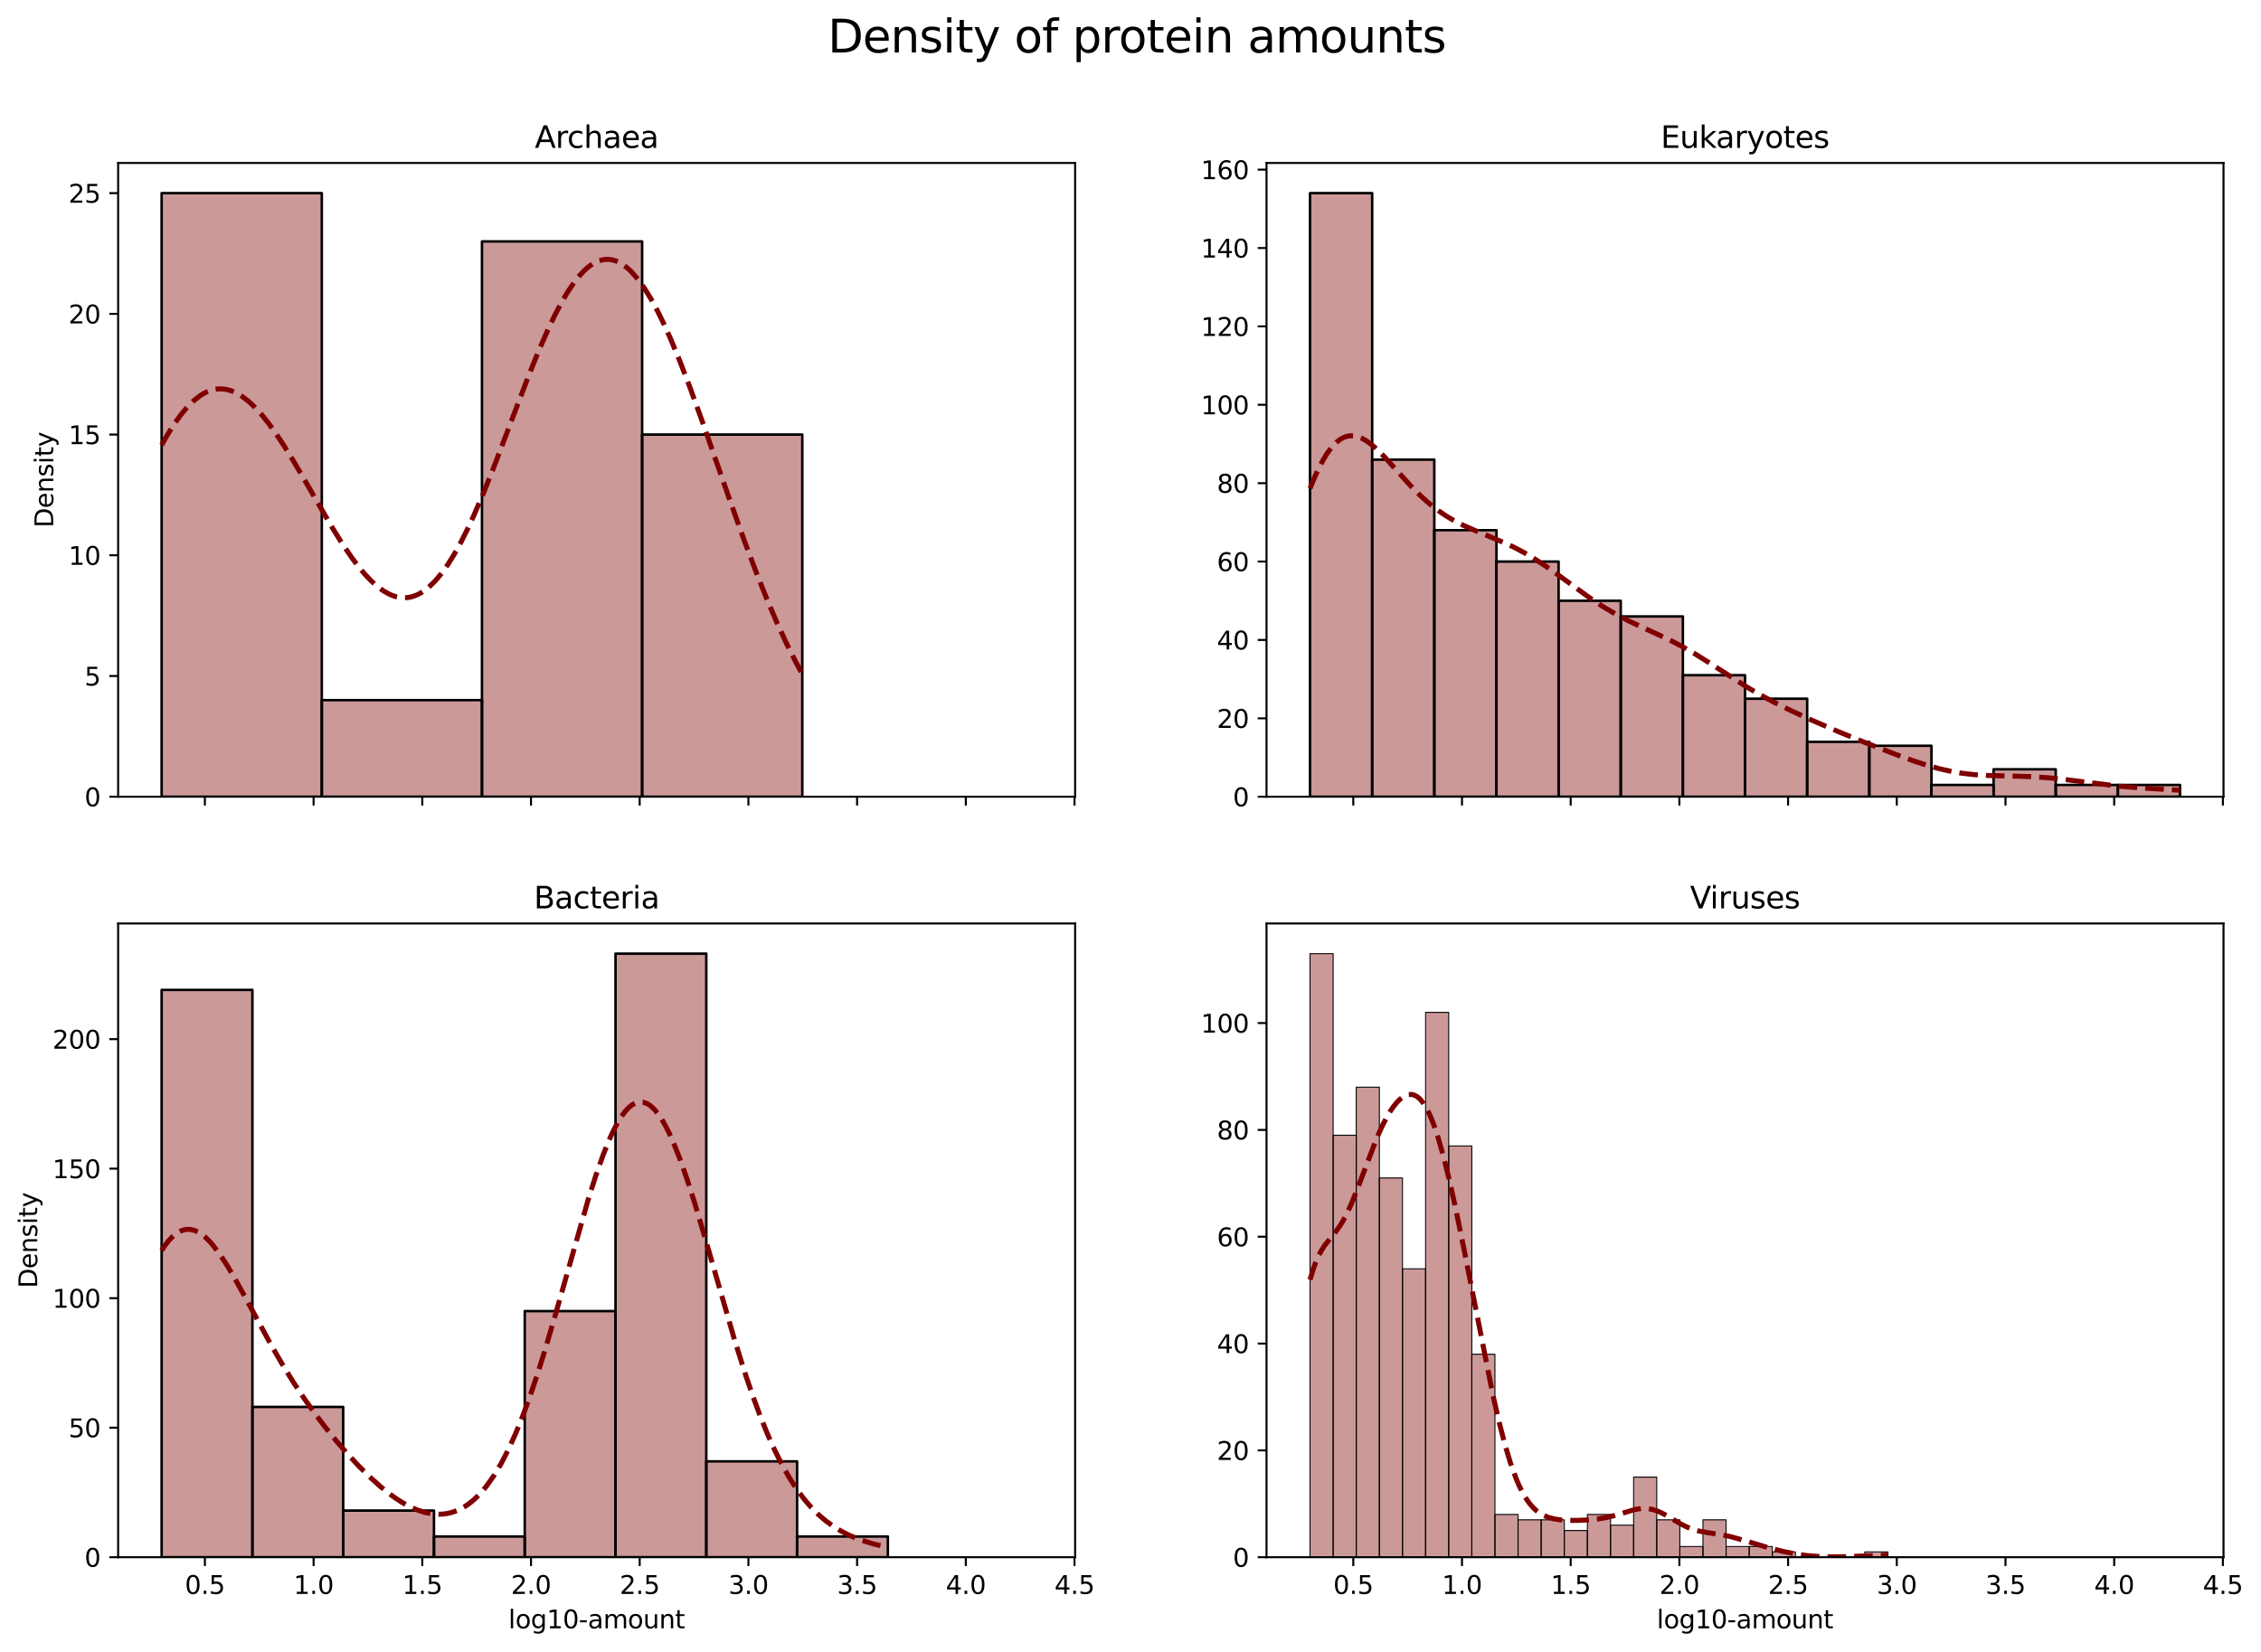 <?xml version="1.0" encoding="utf-8" standalone="no"?>
<!DOCTYPE svg PUBLIC "-//W3C//DTD SVG 1.1//EN"
  "http://www.w3.org/Graphics/SVG/1.1/DTD/svg11.dtd">
<svg xmlns:xlink="http://www.w3.org/1999/xlink" width="898.867pt" height="656.756pt" viewBox="0 0 898.867 656.756" xmlns="http://www.w3.org/2000/svg" version="1.1">
 <defs>
  <style type="text/css">*{stroke-linejoin: round; stroke-linecap: butt}</style>
 </defs>
 <g id="figure_1">
  <g id="patch_1">
   <path d="M 0 656.756 
L 898.867 656.756 
L 898.867 0 
L 0 0 
z
" style="fill: #ffffff"/>
  </g>
  <g id="axes_1">
   <g id="patch_2">
    <path d="M 46.966 316.8 
L 427.42 316.8 
L 427.42 64.8 
L 46.966 64.8 
z
" style="fill: #ffffff"/>
   </g>
   <g id="patch_3">
    <path d="M 64.259 316.8 
L 127.934 316.8 
L 127.934 76.8 
L 64.259 76.8 
z
" clip-path="url(#pb24e5bb518)" style="fill: #800000; fill-opacity: 0.4; stroke: #000000; stroke-linejoin: miter"/>
   </g>
   <g id="patch_4">
    <path d="M 127.934 316.8 
L 191.609 316.8 
L 191.609 278.4 
L 127.934 278.4 
z
" clip-path="url(#pb24e5bb518)" style="fill: #800000; fill-opacity: 0.4; stroke: #000000; stroke-linejoin: miter"/>
   </g>
   <g id="patch_5">
    <path d="M 191.609 316.8 
L 255.284 316.8 
L 255.284 96 
L 191.609 96 
z
" clip-path="url(#pb24e5bb518)" style="fill: #800000; fill-opacity: 0.4; stroke: #000000; stroke-linejoin: miter"/>
   </g>
   <g id="patch_6">
    <path d="M 255.284 316.8 
L 318.959 316.8 
L 318.959 172.8 
L 255.284 172.8 
z
" clip-path="url(#pb24e5bb518)" style="fill: #800000; fill-opacity: 0.4; stroke: #000000; stroke-linejoin: miter"/>
   </g>
   <g id="matplotlib.axis_1">
    <g id="xtick_1">
     <g id="line2d_1">
      <defs>
       <path id="mfe44d23b2e" d="M 0 0 
L 0 3.5 
" style="stroke: #000000; stroke-width: 0.8"/>
      </defs>
      <g>
       <use xlink:href="#mfe44d23b2e" x="81.456" y="316.8" style="stroke: #000000; stroke-width: 0.8"/>
      </g>
     </g>
    </g>
    <g id="xtick_2">
     <g id="line2d_2">
      <g>
       <use xlink:href="#mfe44d23b2e" x="124.67" y="316.8" style="stroke: #000000; stroke-width: 0.8"/>
      </g>
     </g>
    </g>
    <g id="xtick_3">
     <g id="line2d_3">
      <g>
       <use xlink:href="#mfe44d23b2e" x="167.884" y="316.8" style="stroke: #000000; stroke-width: 0.8"/>
      </g>
     </g>
    </g>
    <g id="xtick_4">
     <g id="line2d_4">
      <g>
       <use xlink:href="#mfe44d23b2e" x="211.099" y="316.8" style="stroke: #000000; stroke-width: 0.8"/>
      </g>
     </g>
    </g>
    <g id="xtick_5">
     <g id="line2d_5">
      <g>
       <use xlink:href="#mfe44d23b2e" x="254.313" y="316.8" style="stroke: #000000; stroke-width: 0.8"/>
      </g>
     </g>
    </g>
    <g id="xtick_6">
     <g id="line2d_6">
      <g>
       <use xlink:href="#mfe44d23b2e" x="297.527" y="316.8" style="stroke: #000000; stroke-width: 0.8"/>
      </g>
     </g>
    </g>
    <g id="xtick_7">
     <g id="line2d_7">
      <g>
       <use xlink:href="#mfe44d23b2e" x="340.741" y="316.8" style="stroke: #000000; stroke-width: 0.8"/>
      </g>
     </g>
    </g>
    <g id="xtick_8">
     <g id="line2d_8">
      <g>
       <use xlink:href="#mfe44d23b2e" x="383.956" y="316.8" style="stroke: #000000; stroke-width: 0.8"/>
      </g>
     </g>
    </g>
    <g id="xtick_9">
     <g id="line2d_9">
      <g>
       <use xlink:href="#mfe44d23b2e" x="427.17" y="316.8" style="stroke: #000000; stroke-width: 0.8"/>
      </g>
     </g>
    </g>
   </g>
   <g id="matplotlib.axis_2">
    <g id="ytick_1">
     <g id="line2d_10">
      <defs>
       <path id="m4f23b4c45d" d="M 0 0 
L -3.5 0 
" style="stroke: #000000; stroke-width: 0.8"/>
      </defs>
      <g>
       <use xlink:href="#m4f23b4c45d" x="46.966" y="316.8" style="stroke: #000000; stroke-width: 0.8"/>
      </g>
     </g>
     <g id="text_1">
      <!-- 0 -->
      <g transform="translate(33.603 320.599) scale(0.1 -0.1)">
       <defs>
        <path id="DejaVuSans-30" d="M 2034 4250 
Q 1547 4250 1301 3770 
Q 1056 3291 1056 2328 
Q 1056 1369 1301 889 
Q 1547 409 2034 409 
Q 2525 409 2770 889 
Q 3016 1369 3016 2328 
Q 3016 3291 2770 3770 
Q 2525 4250 2034 4250 
z
M 2034 4750 
Q 2819 4750 3233 4129 
Q 3647 3509 3647 2328 
Q 3647 1150 3233 529 
Q 2819 -91 2034 -91 
Q 1250 -91 836 529 
Q 422 1150 422 2328 
Q 422 3509 836 4129 
Q 1250 4750 2034 4750 
z
" transform="scale(0.016)"/>
       </defs>
       <use xlink:href="#DejaVuSans-30"/>
      </g>
     </g>
    </g>
    <g id="ytick_2">
     <g id="line2d_11">
      <g>
       <use xlink:href="#m4f23b4c45d" x="46.966" y="268.8" style="stroke: #000000; stroke-width: 0.8"/>
      </g>
     </g>
     <g id="text_2">
      <!-- 5 -->
      <g transform="translate(33.603 272.599) scale(0.1 -0.1)">
       <defs>
        <path id="DejaVuSans-35" d="M 691 4666 
L 3169 4666 
L 3169 4134 
L 1269 4134 
L 1269 2991 
Q 1406 3038 1543 3061 
Q 1681 3084 1819 3084 
Q 2600 3084 3056 2656 
Q 3513 2228 3513 1497 
Q 3513 744 3044 326 
Q 2575 -91 1722 -91 
Q 1428 -91 1123 -41 
Q 819 9 494 109 
L 494 744 
Q 775 591 1075 516 
Q 1375 441 1709 441 
Q 2250 441 2565 725 
Q 2881 1009 2881 1497 
Q 2881 1984 2565 2268 
Q 2250 2553 1709 2553 
Q 1456 2553 1204 2497 
Q 953 2441 691 2322 
L 691 4666 
z
" transform="scale(0.016)"/>
       </defs>
       <use xlink:href="#DejaVuSans-35"/>
      </g>
     </g>
    </g>
    <g id="ytick_3">
     <g id="line2d_12">
      <g>
       <use xlink:href="#m4f23b4c45d" x="46.966" y="220.8" style="stroke: #000000; stroke-width: 0.8"/>
      </g>
     </g>
     <g id="text_3">
      <!-- 10 -->
      <g transform="translate(27.241 224.599) scale(0.1 -0.1)">
       <defs>
        <path id="DejaVuSans-31" d="M 794 531 
L 1825 531 
L 1825 4091 
L 703 3866 
L 703 4441 
L 1819 4666 
L 2450 4666 
L 2450 531 
L 3481 531 
L 3481 0 
L 794 0 
L 794 531 
z
" transform="scale(0.016)"/>
       </defs>
       <use xlink:href="#DejaVuSans-31"/>
       <use xlink:href="#DejaVuSans-30" x="63.623"/>
      </g>
     </g>
    </g>
    <g id="ytick_4">
     <g id="line2d_13">
      <g>
       <use xlink:href="#m4f23b4c45d" x="46.966" y="172.8" style="stroke: #000000; stroke-width: 0.8"/>
      </g>
     </g>
     <g id="text_4">
      <!-- 15 -->
      <g transform="translate(27.241 176.599) scale(0.1 -0.1)">
       <use xlink:href="#DejaVuSans-31"/>
       <use xlink:href="#DejaVuSans-35" x="63.623"/>
      </g>
     </g>
    </g>
    <g id="ytick_5">
     <g id="line2d_14">
      <g>
       <use xlink:href="#m4f23b4c45d" x="46.966" y="124.8" style="stroke: #000000; stroke-width: 0.8"/>
      </g>
     </g>
     <g id="text_5">
      <!-- 20 -->
      <g transform="translate(27.241 128.599) scale(0.1 -0.1)">
       <defs>
        <path id="DejaVuSans-32" d="M 1228 531 
L 3431 531 
L 3431 0 
L 469 0 
L 469 531 
Q 828 903 1448 1529 
Q 2069 2156 2228 2338 
Q 2531 2678 2651 2914 
Q 2772 3150 2772 3378 
Q 2772 3750 2511 3984 
Q 2250 4219 1831 4219 
Q 1534 4219 1204 4116 
Q 875 4013 500 3803 
L 500 4441 
Q 881 4594 1212 4672 
Q 1544 4750 1819 4750 
Q 2544 4750 2975 4387 
Q 3406 4025 3406 3419 
Q 3406 3131 3298 2873 
Q 3191 2616 2906 2266 
Q 2828 2175 2409 1742 
Q 1991 1309 1228 531 
z
" transform="scale(0.016)"/>
       </defs>
       <use xlink:href="#DejaVuSans-32"/>
       <use xlink:href="#DejaVuSans-30" x="63.623"/>
      </g>
     </g>
    </g>
    <g id="ytick_6">
     <g id="line2d_15">
      <g>
       <use xlink:href="#m4f23b4c45d" x="46.966" y="76.8" style="stroke: #000000; stroke-width: 0.8"/>
      </g>
     </g>
     <g id="text_6">
      <!-- 25 -->
      <g transform="translate(27.241 80.599) scale(0.1 -0.1)">
       <use xlink:href="#DejaVuSans-32"/>
       <use xlink:href="#DejaVuSans-35" x="63.623"/>
      </g>
     </g>
    </g>
    <g id="text_7">
     <!-- Density -->
     <g transform="translate(21.161 209.809) rotate(-90) scale(0.1 -0.1)">
      <defs>
       <path id="DejaVuSans-44" d="M 1259 4147 
L 1259 519 
L 2022 519 
Q 2988 519 3436 956 
Q 3884 1394 3884 2338 
Q 3884 3275 3436 3711 
Q 2988 4147 2022 4147 
L 1259 4147 
z
M 628 4666 
L 1925 4666 
Q 3281 4666 3915 4102 
Q 4550 3538 4550 2338 
Q 4550 1131 3912 565 
Q 3275 0 1925 0 
L 628 0 
L 628 4666 
z
" transform="scale(0.016)"/>
       <path id="DejaVuSans-65" d="M 3597 1894 
L 3597 1613 
L 953 1613 
Q 991 1019 1311 708 
Q 1631 397 2203 397 
Q 2534 397 2845 478 
Q 3156 559 3463 722 
L 3463 178 
Q 3153 47 2828 -22 
Q 2503 -91 2169 -91 
Q 1331 -91 842 396 
Q 353 884 353 1716 
Q 353 2575 817 3079 
Q 1281 3584 2069 3584 
Q 2775 3584 3186 3129 
Q 3597 2675 3597 1894 
z
M 3022 2063 
Q 3016 2534 2758 2815 
Q 2500 3097 2075 3097 
Q 1594 3097 1305 2825 
Q 1016 2553 972 2059 
L 3022 2063 
z
" transform="scale(0.016)"/>
       <path id="DejaVuSans-6e" d="M 3513 2113 
L 3513 0 
L 2938 0 
L 2938 2094 
Q 2938 2591 2744 2837 
Q 2550 3084 2163 3084 
Q 1697 3084 1428 2787 
Q 1159 2491 1159 1978 
L 1159 0 
L 581 0 
L 581 3500 
L 1159 3500 
L 1159 2956 
Q 1366 3272 1645 3428 
Q 1925 3584 2291 3584 
Q 2894 3584 3203 3211 
Q 3513 2838 3513 2113 
z
" transform="scale(0.016)"/>
       <path id="DejaVuSans-73" d="M 2834 3397 
L 2834 2853 
Q 2591 2978 2328 3040 
Q 2066 3103 1784 3103 
Q 1356 3103 1142 2972 
Q 928 2841 928 2578 
Q 928 2378 1081 2264 
Q 1234 2150 1697 2047 
L 1894 2003 
Q 2506 1872 2764 1633 
Q 3022 1394 3022 966 
Q 3022 478 2636 193 
Q 2250 -91 1575 -91 
Q 1294 -91 989 -36 
Q 684 19 347 128 
L 347 722 
Q 666 556 975 473 
Q 1284 391 1588 391 
Q 1994 391 2212 530 
Q 2431 669 2431 922 
Q 2431 1156 2273 1281 
Q 2116 1406 1581 1522 
L 1381 1569 
Q 847 1681 609 1914 
Q 372 2147 372 2553 
Q 372 3047 722 3315 
Q 1072 3584 1716 3584 
Q 2034 3584 2315 3537 
Q 2597 3491 2834 3397 
z
" transform="scale(0.016)"/>
       <path id="DejaVuSans-69" d="M 603 3500 
L 1178 3500 
L 1178 0 
L 603 0 
L 603 3500 
z
M 603 4863 
L 1178 4863 
L 1178 4134 
L 603 4134 
L 603 4863 
z
" transform="scale(0.016)"/>
       <path id="DejaVuSans-74" d="M 1172 4494 
L 1172 3500 
L 2356 3500 
L 2356 3053 
L 1172 3053 
L 1172 1153 
Q 1172 725 1289 603 
Q 1406 481 1766 481 
L 2356 481 
L 2356 0 
L 1766 0 
Q 1100 0 847 248 
Q 594 497 594 1153 
L 594 3053 
L 172 3053 
L 172 3500 
L 594 3500 
L 594 4494 
L 1172 4494 
z
" transform="scale(0.016)"/>
       <path id="DejaVuSans-79" d="M 2059 -325 
Q 1816 -950 1584 -1140 
Q 1353 -1331 966 -1331 
L 506 -1331 
L 506 -850 
L 844 -850 
Q 1081 -850 1212 -737 
Q 1344 -625 1503 -206 
L 1606 56 
L 191 3500 
L 800 3500 
L 1894 763 
L 2988 3500 
L 3597 3500 
L 2059 -325 
z
" transform="scale(0.016)"/>
      </defs>
      <use xlink:href="#DejaVuSans-44"/>
      <use xlink:href="#DejaVuSans-65" x="77.002"/>
      <use xlink:href="#DejaVuSans-6e" x="138.525"/>
      <use xlink:href="#DejaVuSans-73" x="201.904"/>
      <use xlink:href="#DejaVuSans-69" x="254.004"/>
      <use xlink:href="#DejaVuSans-74" x="281.787"/>
      <use xlink:href="#DejaVuSans-79" x="320.996"/>
     </g>
    </g>
   </g>
   <g id="line2d_16">
    <path d="M 64.259 176.944 
L 66.819 172.476 
L 69.379 168.445 
L 71.938 164.885 
L 74.498 161.827 
L 77.058 159.292 
L 79.618 157.297 
L 80.898 156.506 
L 82.178 155.854 
L 83.458 155.34 
L 84.737 154.965 
L 86.017 154.728 
L 87.297 154.628 
L 88.577 154.665 
L 89.857 154.835 
L 91.137 155.138 
L 92.417 155.572 
L 93.697 156.132 
L 96.257 157.624 
L 98.816 159.586 
L 101.376 161.986 
L 103.936 164.79 
L 106.496 167.959 
L 109.055 171.451 
L 112.895 177.2 
L 116.735 183.424 
L 121.854 192.183 
L 132.094 209.822 
L 135.933 215.979 
L 139.773 221.64 
L 142.333 225.063 
L 144.893 228.155 
L 147.452 230.877 
L 150.012 233.189 
L 152.572 235.056 
L 155.132 236.446 
L 156.412 236.952 
L 157.692 237.329 
L 158.972 237.573 
L 160.251 237.681 
L 161.531 237.652 
L 162.811 237.483 
L 164.091 237.172 
L 165.371 236.718 
L 166.651 236.12 
L 167.931 235.378 
L 169.211 234.49 
L 170.491 233.458 
L 173.05 230.962 
L 175.61 227.9 
L 178.17 224.286 
L 180.73 220.144 
L 183.29 215.505 
L 185.849 210.405 
L 188.409 204.887 
L 192.249 195.936 
L 196.089 186.349 
L 202.488 169.545 
L 210.168 149.377 
L 214.007 139.862 
L 217.847 131.044 
L 220.407 125.662 
L 222.967 120.746 
L 225.526 116.351 
L 228.086 112.525 
L 230.646 109.31 
L 231.926 107.942 
L 233.206 106.74 
L 234.486 105.706 
L 235.766 104.843 
L 237.045 104.153 
L 238.325 103.639 
L 239.605 103.301 
L 240.885 103.14 
L 242.165 103.156 
L 243.445 103.351 
L 244.725 103.721 
L 246.005 104.268 
L 247.285 104.989 
L 248.565 105.882 
L 249.844 106.945 
L 251.124 108.176 
L 253.684 111.125 
L 256.244 114.7 
L 258.804 118.865 
L 261.364 123.579 
L 263.923 128.797 
L 266.483 134.472 
L 270.323 143.723 
L 274.163 153.699 
L 279.282 167.802 
L 289.521 197.112 
L 295.921 215.035 
L 301.04 228.631 
L 304.88 238.234 
L 308.72 247.244 
L 312.56 255.609 
L 316.399 263.3 
L 318.959 268.046 
L 318.959 268.046 
" clip-path="url(#pb24e5bb518)" style="fill: none; stroke-dasharray: 7.4,3.2; stroke-dashoffset: 0; stroke: #800000; stroke-width: 2"/>
   </g>
   <g id="patch_7">
    <path d="M 46.966 316.8 
L 46.966 64.8 
" style="fill: none; stroke: #000000; stroke-width: 0.8; stroke-linejoin: miter; stroke-linecap: square"/>
   </g>
   <g id="patch_8">
    <path d="M 427.42 316.8 
L 427.42 64.8 
" style="fill: none; stroke: #000000; stroke-width: 0.8; stroke-linejoin: miter; stroke-linecap: square"/>
   </g>
   <g id="patch_9">
    <path d="M 46.966 316.8 
L 427.42 316.8 
" style="fill: none; stroke: #000000; stroke-width: 0.8; stroke-linejoin: miter; stroke-linecap: square"/>
   </g>
   <g id="patch_10">
    <path d="M 46.966 64.8 
L 427.42 64.8 
" style="fill: none; stroke: #000000; stroke-width: 0.8; stroke-linejoin: miter; stroke-linecap: square"/>
   </g>
   <g id="text_8">
    <!-- Archaea -->
    <g transform="translate(212.61 58.8) scale(0.12 -0.12)">
     <defs>
      <path id="DejaVuSans-41" d="M 2188 4044 
L 1331 1722 
L 3047 1722 
L 2188 4044 
z
M 1831 4666 
L 2547 4666 
L 4325 0 
L 3669 0 
L 3244 1197 
L 1141 1197 
L 716 0 
L 50 0 
L 1831 4666 
z
" transform="scale(0.016)"/>
      <path id="DejaVuSans-72" d="M 2631 2963 
Q 2534 3019 2420 3045 
Q 2306 3072 2169 3072 
Q 1681 3072 1420 2755 
Q 1159 2438 1159 1844 
L 1159 0 
L 581 0 
L 581 3500 
L 1159 3500 
L 1159 2956 
Q 1341 3275 1631 3429 
Q 1922 3584 2338 3584 
Q 2397 3584 2469 3576 
Q 2541 3569 2628 3553 
L 2631 2963 
z
" transform="scale(0.016)"/>
      <path id="DejaVuSans-63" d="M 3122 3366 
L 3122 2828 
Q 2878 2963 2633 3030 
Q 2388 3097 2138 3097 
Q 1578 3097 1268 2742 
Q 959 2388 959 1747 
Q 959 1106 1268 751 
Q 1578 397 2138 397 
Q 2388 397 2633 464 
Q 2878 531 3122 666 
L 3122 134 
Q 2881 22 2623 -34 
Q 2366 -91 2075 -91 
Q 1284 -91 818 406 
Q 353 903 353 1747 
Q 353 2603 823 3093 
Q 1294 3584 2113 3584 
Q 2378 3584 2631 3529 
Q 2884 3475 3122 3366 
z
" transform="scale(0.016)"/>
      <path id="DejaVuSans-68" d="M 3513 2113 
L 3513 0 
L 2938 0 
L 2938 2094 
Q 2938 2591 2744 2837 
Q 2550 3084 2163 3084 
Q 1697 3084 1428 2787 
Q 1159 2491 1159 1978 
L 1159 0 
L 581 0 
L 581 4863 
L 1159 4863 
L 1159 2956 
Q 1366 3272 1645 3428 
Q 1925 3584 2291 3584 
Q 2894 3584 3203 3211 
Q 3513 2838 3513 2113 
z
" transform="scale(0.016)"/>
      <path id="DejaVuSans-61" d="M 2194 1759 
Q 1497 1759 1228 1600 
Q 959 1441 959 1056 
Q 959 750 1161 570 
Q 1363 391 1709 391 
Q 2188 391 2477 730 
Q 2766 1069 2766 1631 
L 2766 1759 
L 2194 1759 
z
M 3341 1997 
L 3341 0 
L 2766 0 
L 2766 531 
Q 2569 213 2275 61 
Q 1981 -91 1556 -91 
Q 1019 -91 701 211 
Q 384 513 384 1019 
Q 384 1609 779 1909 
Q 1175 2209 1959 2209 
L 2766 2209 
L 2766 2266 
Q 2766 2663 2505 2880 
Q 2244 3097 1772 3097 
Q 1472 3097 1187 3025 
Q 903 2953 641 2809 
L 641 3341 
Q 956 3463 1253 3523 
Q 1550 3584 1831 3584 
Q 2591 3584 2966 3190 
Q 3341 2797 3341 1997 
z
" transform="scale(0.016)"/>
     </defs>
     <use xlink:href="#DejaVuSans-41"/>
     <use xlink:href="#DejaVuSans-72" x="68.408"/>
     <use xlink:href="#DejaVuSans-63" x="107.271"/>
     <use xlink:href="#DejaVuSans-68" x="162.252"/>
     <use xlink:href="#DejaVuSans-61" x="225.631"/>
     <use xlink:href="#DejaVuSans-65" x="286.91"/>
     <use xlink:href="#DejaVuSans-61" x="348.434"/>
    </g>
   </g>
  </g>
  <g id="axes_2">
   <g id="patch_11">
    <path d="M 503.511 316.8 
L 883.966 316.8 
L 883.966 64.8 
L 503.511 64.8 
z
" style="fill: #ffffff"/>
   </g>
   <g id="patch_12">
    <path d="M 520.804 316.8 
L 545.509 316.8 
L 545.509 76.8 
L 520.804 76.8 
z
" clip-path="url(#p8cb7df6dae)" style="fill: #800000; fill-opacity: 0.4; stroke: #000000; stroke-linejoin: miter"/>
   </g>
   <g id="patch_13">
    <path d="M 545.509 316.8 
L 570.214 316.8 
L 570.214 182.774 
L 545.509 182.774 
z
" clip-path="url(#p8cb7df6dae)" style="fill: #800000; fill-opacity: 0.4; stroke: #000000; stroke-linejoin: miter"/>
   </g>
   <g id="patch_14">
    <path d="M 570.214 316.8 
L 594.919 316.8 
L 594.919 210.826 
L 570.214 210.826 
z
" clip-path="url(#p8cb7df6dae)" style="fill: #800000; fill-opacity: 0.4; stroke: #000000; stroke-linejoin: miter"/>
   </g>
   <g id="patch_15">
    <path d="M 594.919 316.8 
L 619.624 316.8 
L 619.624 223.294 
L 594.919 223.294 
z
" clip-path="url(#p8cb7df6dae)" style="fill: #800000; fill-opacity: 0.4; stroke: #000000; stroke-linejoin: miter"/>
   </g>
   <g id="patch_16">
    <path d="M 619.624 316.8 
L 644.329 316.8 
L 644.329 238.878 
L 619.624 238.878 
z
" clip-path="url(#p8cb7df6dae)" style="fill: #800000; fill-opacity: 0.4; stroke: #000000; stroke-linejoin: miter"/>
   </g>
   <g id="patch_17">
    <path d="M 644.329 316.8 
L 669.034 316.8 
L 669.034 245.112 
L 644.329 245.112 
z
" clip-path="url(#p8cb7df6dae)" style="fill: #800000; fill-opacity: 0.4; stroke: #000000; stroke-linejoin: miter"/>
   </g>
   <g id="patch_18">
    <path d="M 669.034 316.8 
L 693.738 316.8 
L 693.738 268.488 
L 669.034 268.488 
z
" clip-path="url(#p8cb7df6dae)" style="fill: #800000; fill-opacity: 0.4; stroke: #000000; stroke-linejoin: miter"/>
   </g>
   <g id="patch_19">
    <path d="M 693.738 316.8 
L 718.443 316.8 
L 718.443 277.839 
L 693.738 277.839 
z
" clip-path="url(#p8cb7df6dae)" style="fill: #800000; fill-opacity: 0.4; stroke: #000000; stroke-linejoin: miter"/>
   </g>
   <g id="patch_20">
    <path d="M 718.443 316.8 
L 743.148 316.8 
L 743.148 294.982 
L 718.443 294.982 
z
" clip-path="url(#p8cb7df6dae)" style="fill: #800000; fill-opacity: 0.4; stroke: #000000; stroke-linejoin: miter"/>
   </g>
   <g id="patch_21">
    <path d="M 743.148 316.8 
L 767.853 316.8 
L 767.853 296.54 
L 743.148 296.54 
z
" clip-path="url(#p8cb7df6dae)" style="fill: #800000; fill-opacity: 0.4; stroke: #000000; stroke-linejoin: miter"/>
   </g>
   <g id="patch_22">
    <path d="M 767.853 316.8 
L 792.558 316.8 
L 792.558 312.125 
L 767.853 312.125 
z
" clip-path="url(#p8cb7df6dae)" style="fill: #800000; fill-opacity: 0.4; stroke: #000000; stroke-linejoin: miter"/>
   </g>
   <g id="patch_23">
    <path d="M 792.558 316.8 
L 817.263 316.8 
L 817.263 305.891 
L 792.558 305.891 
z
" clip-path="url(#p8cb7df6dae)" style="fill: #800000; fill-opacity: 0.4; stroke: #000000; stroke-linejoin: miter"/>
   </g>
   <g id="patch_24">
    <path d="M 817.263 316.8 
L 841.967 316.8 
L 841.967 312.125 
L 817.263 312.125 
z
" clip-path="url(#p8cb7df6dae)" style="fill: #800000; fill-opacity: 0.4; stroke: #000000; stroke-linejoin: miter"/>
   </g>
   <g id="patch_25">
    <path d="M 841.967 316.8 
L 866.672 316.8 
L 866.672 312.125 
L 841.967 312.125 
z
" clip-path="url(#p8cb7df6dae)" style="fill: #800000; fill-opacity: 0.4; stroke: #000000; stroke-linejoin: miter"/>
   </g>
   <g id="matplotlib.axis_3">
    <g id="xtick_10">
     <g id="line2d_17">
      <g>
       <use xlink:href="#mfe44d23b2e" x="538.001" y="316.8" style="stroke: #000000; stroke-width: 0.8"/>
      </g>
     </g>
    </g>
    <g id="xtick_11">
     <g id="line2d_18">
      <g>
       <use xlink:href="#mfe44d23b2e" x="581.215" y="316.8" style="stroke: #000000; stroke-width: 0.8"/>
      </g>
     </g>
    </g>
    <g id="xtick_12">
     <g id="line2d_19">
      <g>
       <use xlink:href="#mfe44d23b2e" x="624.43" y="316.8" style="stroke: #000000; stroke-width: 0.8"/>
      </g>
     </g>
    </g>
    <g id="xtick_13">
     <g id="line2d_20">
      <g>
       <use xlink:href="#mfe44d23b2e" x="667.644" y="316.8" style="stroke: #000000; stroke-width: 0.8"/>
      </g>
     </g>
    </g>
    <g id="xtick_14">
     <g id="line2d_21">
      <g>
       <use xlink:href="#mfe44d23b2e" x="710.858" y="316.8" style="stroke: #000000; stroke-width: 0.8"/>
      </g>
     </g>
    </g>
    <g id="xtick_15">
     <g id="line2d_22">
      <g>
       <use xlink:href="#mfe44d23b2e" x="754.073" y="316.8" style="stroke: #000000; stroke-width: 0.8"/>
      </g>
     </g>
    </g>
    <g id="xtick_16">
     <g id="line2d_23">
      <g>
       <use xlink:href="#mfe44d23b2e" x="797.287" y="316.8" style="stroke: #000000; stroke-width: 0.8"/>
      </g>
     </g>
    </g>
    <g id="xtick_17">
     <g id="line2d_24">
      <g>
       <use xlink:href="#mfe44d23b2e" x="840.501" y="316.8" style="stroke: #000000; stroke-width: 0.8"/>
      </g>
     </g>
    </g>
    <g id="xtick_18">
     <g id="line2d_25">
      <g>
       <use xlink:href="#mfe44d23b2e" x="883.715" y="316.8" style="stroke: #000000; stroke-width: 0.8"/>
      </g>
     </g>
    </g>
   </g>
   <g id="matplotlib.axis_4">
    <g id="ytick_7">
     <g id="line2d_26">
      <g>
       <use xlink:href="#m4f23b4c45d" x="503.511" y="316.8" style="stroke: #000000; stroke-width: 0.8"/>
      </g>
     </g>
     <g id="text_9">
      <!-- 0 -->
      <g transform="translate(490.149 320.599) scale(0.1 -0.1)">
       <use xlink:href="#DejaVuSans-30"/>
      </g>
     </g>
    </g>
    <g id="ytick_8">
     <g id="line2d_27">
      <g>
       <use xlink:href="#m4f23b4c45d" x="503.511" y="285.631" style="stroke: #000000; stroke-width: 0.8"/>
      </g>
     </g>
     <g id="text_10">
      <!-- 20 -->
      <g transform="translate(483.786 289.43) scale(0.1 -0.1)">
       <use xlink:href="#DejaVuSans-32"/>
       <use xlink:href="#DejaVuSans-30" x="63.623"/>
      </g>
     </g>
    </g>
    <g id="ytick_9">
     <g id="line2d_28">
      <g>
       <use xlink:href="#m4f23b4c45d" x="503.511" y="254.462" style="stroke: #000000; stroke-width: 0.8"/>
      </g>
     </g>
     <g id="text_11">
      <!-- 40 -->
      <g transform="translate(483.786 258.262) scale(0.1 -0.1)">
       <defs>
        <path id="DejaVuSans-34" d="M 2419 4116 
L 825 1625 
L 2419 1625 
L 2419 4116 
z
M 2253 4666 
L 3047 4666 
L 3047 1625 
L 3713 1625 
L 3713 1100 
L 3047 1100 
L 3047 0 
L 2419 0 
L 2419 1100 
L 313 1100 
L 313 1709 
L 2253 4666 
z
" transform="scale(0.016)"/>
       </defs>
       <use xlink:href="#DejaVuSans-34"/>
       <use xlink:href="#DejaVuSans-30" x="63.623"/>
      </g>
     </g>
    </g>
    <g id="ytick_10">
     <g id="line2d_29">
      <g>
       <use xlink:href="#m4f23b4c45d" x="503.511" y="223.294" style="stroke: #000000; stroke-width: 0.8"/>
      </g>
     </g>
     <g id="text_12">
      <!-- 60 -->
      <g transform="translate(483.786 227.093) scale(0.1 -0.1)">
       <defs>
        <path id="DejaVuSans-36" d="M 2113 2584 
Q 1688 2584 1439 2293 
Q 1191 2003 1191 1497 
Q 1191 994 1439 701 
Q 1688 409 2113 409 
Q 2538 409 2786 701 
Q 3034 994 3034 1497 
Q 3034 2003 2786 2293 
Q 2538 2584 2113 2584 
z
M 3366 4563 
L 3366 3988 
Q 3128 4100 2886 4159 
Q 2644 4219 2406 4219 
Q 1781 4219 1451 3797 
Q 1122 3375 1075 2522 
Q 1259 2794 1537 2939 
Q 1816 3084 2150 3084 
Q 2853 3084 3261 2657 
Q 3669 2231 3669 1497 
Q 3669 778 3244 343 
Q 2819 -91 2113 -91 
Q 1303 -91 875 529 
Q 447 1150 447 2328 
Q 447 3434 972 4092 
Q 1497 4750 2381 4750 
Q 2619 4750 2861 4703 
Q 3103 4656 3366 4563 
z
" transform="scale(0.016)"/>
       </defs>
       <use xlink:href="#DejaVuSans-36"/>
       <use xlink:href="#DejaVuSans-30" x="63.623"/>
      </g>
     </g>
    </g>
    <g id="ytick_11">
     <g id="line2d_30">
      <g>
       <use xlink:href="#m4f23b4c45d" x="503.511" y="192.125" style="stroke: #000000; stroke-width: 0.8"/>
      </g>
     </g>
     <g id="text_13">
      <!-- 80 -->
      <g transform="translate(483.786 195.924) scale(0.1 -0.1)">
       <defs>
        <path id="DejaVuSans-38" d="M 2034 2216 
Q 1584 2216 1326 1975 
Q 1069 1734 1069 1313 
Q 1069 891 1326 650 
Q 1584 409 2034 409 
Q 2484 409 2743 651 
Q 3003 894 3003 1313 
Q 3003 1734 2745 1975 
Q 2488 2216 2034 2216 
z
M 1403 2484 
Q 997 2584 770 2862 
Q 544 3141 544 3541 
Q 544 4100 942 4425 
Q 1341 4750 2034 4750 
Q 2731 4750 3128 4425 
Q 3525 4100 3525 3541 
Q 3525 3141 3298 2862 
Q 3072 2584 2669 2484 
Q 3125 2378 3379 2068 
Q 3634 1759 3634 1313 
Q 3634 634 3220 271 
Q 2806 -91 2034 -91 
Q 1263 -91 848 271 
Q 434 634 434 1313 
Q 434 1759 690 2068 
Q 947 2378 1403 2484 
z
M 1172 3481 
Q 1172 3119 1398 2916 
Q 1625 2713 2034 2713 
Q 2441 2713 2670 2916 
Q 2900 3119 2900 3481 
Q 2900 3844 2670 4047 
Q 2441 4250 2034 4250 
Q 1625 4250 1398 4047 
Q 1172 3844 1172 3481 
z
" transform="scale(0.016)"/>
       </defs>
       <use xlink:href="#DejaVuSans-38"/>
       <use xlink:href="#DejaVuSans-30" x="63.623"/>
      </g>
     </g>
    </g>
    <g id="ytick_12">
     <g id="line2d_31">
      <g>
       <use xlink:href="#m4f23b4c45d" x="503.511" y="160.956" style="stroke: #000000; stroke-width: 0.8"/>
      </g>
     </g>
     <g id="text_14">
      <!-- 100 -->
      <g transform="translate(477.424 164.755) scale(0.1 -0.1)">
       <use xlink:href="#DejaVuSans-31"/>
       <use xlink:href="#DejaVuSans-30" x="63.623"/>
       <use xlink:href="#DejaVuSans-30" x="127.246"/>
      </g>
     </g>
    </g>
    <g id="ytick_13">
     <g id="line2d_32">
      <g>
       <use xlink:href="#m4f23b4c45d" x="503.511" y="129.787" style="stroke: #000000; stroke-width: 0.8"/>
      </g>
     </g>
     <g id="text_15">
      <!-- 120 -->
      <g transform="translate(477.424 133.586) scale(0.1 -0.1)">
       <use xlink:href="#DejaVuSans-31"/>
       <use xlink:href="#DejaVuSans-32" x="63.623"/>
       <use xlink:href="#DejaVuSans-30" x="127.246"/>
      </g>
     </g>
    </g>
    <g id="ytick_14">
     <g id="line2d_33">
      <g>
       <use xlink:href="#m4f23b4c45d" x="503.511" y="98.618" style="stroke: #000000; stroke-width: 0.8"/>
      </g>
     </g>
     <g id="text_16">
      <!-- 140 -->
      <g transform="translate(477.424 102.417) scale(0.1 -0.1)">
       <use xlink:href="#DejaVuSans-31"/>
       <use xlink:href="#DejaVuSans-34" x="63.623"/>
       <use xlink:href="#DejaVuSans-30" x="127.246"/>
      </g>
     </g>
    </g>
    <g id="ytick_15">
     <g id="line2d_34">
      <g>
       <use xlink:href="#m4f23b4c45d" x="503.511" y="67.449" style="stroke: #000000; stroke-width: 0.8"/>
      </g>
     </g>
     <g id="text_17">
      <!-- 160 -->
      <g transform="translate(477.424 71.249) scale(0.1 -0.1)">
       <use xlink:href="#DejaVuSans-31"/>
       <use xlink:href="#DejaVuSans-36" x="63.623"/>
       <use xlink:href="#DejaVuSans-30" x="127.246"/>
      </g>
     </g>
    </g>
   </g>
   <g id="line2d_35">
    <path d="M 520.804 194.207 
L 522.542 189.971 
L 524.281 186.186 
L 526.019 182.876 
L 527.757 180.058 
L 529.495 177.739 
L 531.233 175.917 
L 532.971 174.584 
L 534.709 173.72 
L 536.447 173.302 
L 538.185 173.3 
L 539.923 173.677 
L 541.661 174.395 
L 543.399 175.412 
L 545.137 176.686 
L 546.875 178.173 
L 550.351 181.619 
L 555.565 187.391 
L 560.779 193.14 
L 564.255 196.671 
L 567.731 199.846 
L 571.207 202.628 
L 574.683 205.025 
L 578.159 207.075 
L 581.635 208.843 
L 586.85 211.137 
L 599.016 216.226 
L 602.492 217.911 
L 605.968 219.774 
L 609.444 221.825 
L 614.658 225.229 
L 619.872 228.93 
L 632.038 237.759 
L 637.252 241.2 
L 642.466 244.275 
L 647.681 246.989 
L 654.633 250.232 
L 663.323 254.258 
L 668.537 256.948 
L 673.751 259.939 
L 678.965 263.195 
L 694.607 273.272 
L 699.821 276.317 
L 705.036 279.125 
L 711.988 282.562 
L 720.678 286.543 
L 731.106 291.044 
L 741.534 295.295 
L 753.7 300.005 
L 760.652 302.523 
L 765.867 304.231 
L 771.081 305.696 
L 776.295 306.852 
L 779.771 307.435 
L 784.985 308.035 
L 790.199 308.361 
L 798.889 308.567 
L 807.579 308.813 
L 814.531 309.286 
L 821.483 310.038 
L 842.34 312.614 
L 851.03 313.301 
L 866.672 314.241 
L 866.672 314.241 
" clip-path="url(#p8cb7df6dae)" style="fill: none; stroke-dasharray: 7.4,3.2; stroke-dashoffset: 0; stroke: #800000; stroke-width: 2"/>
   </g>
   <g id="patch_26">
    <path d="M 503.511 316.8 
L 503.511 64.8 
" style="fill: none; stroke: #000000; stroke-width: 0.8; stroke-linejoin: miter; stroke-linecap: square"/>
   </g>
   <g id="patch_27">
    <path d="M 883.966 316.8 
L 883.966 64.8 
" style="fill: none; stroke: #000000; stroke-width: 0.8; stroke-linejoin: miter; stroke-linecap: square"/>
   </g>
   <g id="patch_28">
    <path d="M 503.511 316.8 
L 883.966 316.8 
" style="fill: none; stroke: #000000; stroke-width: 0.8; stroke-linejoin: miter; stroke-linecap: square"/>
   </g>
   <g id="patch_29">
    <path d="M 503.511 64.8 
L 883.966 64.8 
" style="fill: none; stroke: #000000; stroke-width: 0.8; stroke-linejoin: miter; stroke-linecap: square"/>
   </g>
   <g id="text_18">
    <!-- Eukaryotes -->
    <g transform="translate(660.24 58.8) scale(0.12 -0.12)">
     <defs>
      <path id="DejaVuSans-45" d="M 628 4666 
L 3578 4666 
L 3578 4134 
L 1259 4134 
L 1259 2753 
L 3481 2753 
L 3481 2222 
L 1259 2222 
L 1259 531 
L 3634 531 
L 3634 0 
L 628 0 
L 628 4666 
z
" transform="scale(0.016)"/>
      <path id="DejaVuSans-75" d="M 544 1381 
L 544 3500 
L 1119 3500 
L 1119 1403 
Q 1119 906 1312 657 
Q 1506 409 1894 409 
Q 2359 409 2629 706 
Q 2900 1003 2900 1516 
L 2900 3500 
L 3475 3500 
L 3475 0 
L 2900 0 
L 2900 538 
Q 2691 219 2414 64 
Q 2138 -91 1772 -91 
Q 1169 -91 856 284 
Q 544 659 544 1381 
z
M 1991 3584 
L 1991 3584 
z
" transform="scale(0.016)"/>
      <path id="DejaVuSans-6b" d="M 581 4863 
L 1159 4863 
L 1159 1991 
L 2875 3500 
L 3609 3500 
L 1753 1863 
L 3688 0 
L 2938 0 
L 1159 1709 
L 1159 0 
L 581 0 
L 581 4863 
z
" transform="scale(0.016)"/>
      <path id="DejaVuSans-6f" d="M 1959 3097 
Q 1497 3097 1228 2736 
Q 959 2375 959 1747 
Q 959 1119 1226 758 
Q 1494 397 1959 397 
Q 2419 397 2687 759 
Q 2956 1122 2956 1747 
Q 2956 2369 2687 2733 
Q 2419 3097 1959 3097 
z
M 1959 3584 
Q 2709 3584 3137 3096 
Q 3566 2609 3566 1747 
Q 3566 888 3137 398 
Q 2709 -91 1959 -91 
Q 1206 -91 779 398 
Q 353 888 353 1747 
Q 353 2609 779 3096 
Q 1206 3584 1959 3584 
z
" transform="scale(0.016)"/>
     </defs>
     <use xlink:href="#DejaVuSans-45"/>
     <use xlink:href="#DejaVuSans-75" x="63.184"/>
     <use xlink:href="#DejaVuSans-6b" x="126.562"/>
     <use xlink:href="#DejaVuSans-61" x="182.723"/>
     <use xlink:href="#DejaVuSans-72" x="244.002"/>
     <use xlink:href="#DejaVuSans-79" x="285.115"/>
     <use xlink:href="#DejaVuSans-6f" x="344.295"/>
     <use xlink:href="#DejaVuSans-74" x="405.477"/>
     <use xlink:href="#DejaVuSans-65" x="444.686"/>
     <use xlink:href="#DejaVuSans-73" x="506.209"/>
    </g>
   </g>
  </g>
  <g id="axes_3">
   <g id="patch_30">
    <path d="M 46.966 619.2 
L 427.42 619.2 
L 427.42 367.2 
L 46.966 367.2 
z
" style="fill: #ffffff"/>
   </g>
   <g id="patch_31">
    <path d="M 64.259 619.2 
L 100.348 619.2 
L 100.348 393.621 
L 64.259 393.621 
z
" clip-path="url(#pdb540942c5)" style="fill: #800000; fill-opacity: 0.4; stroke: #000000; stroke-linejoin: miter"/>
   </g>
   <g id="patch_32">
    <path d="M 100.348 619.2 
L 136.436 619.2 
L 136.436 559.458 
L 100.348 559.458 
z
" clip-path="url(#pdb540942c5)" style="fill: #800000; fill-opacity: 0.4; stroke: #000000; stroke-linejoin: miter"/>
   </g>
   <g id="patch_33">
    <path d="M 136.436 619.2 
L 172.525 619.2 
L 172.525 600.659 
L 136.436 600.659 
z
" clip-path="url(#pdb540942c5)" style="fill: #800000; fill-opacity: 0.4; stroke: #000000; stroke-linejoin: miter"/>
   </g>
   <g id="patch_34">
    <path d="M 172.525 619.2 
L 208.614 619.2 
L 208.614 610.96 
L 172.525 610.96 
z
" clip-path="url(#pdb540942c5)" style="fill: #800000; fill-opacity: 0.4; stroke: #000000; stroke-linejoin: miter"/>
   </g>
   <g id="patch_35">
    <path d="M 208.614 619.2 
L 244.703 619.2 
L 244.703 521.346 
L 208.614 521.346 
z
" clip-path="url(#pdb540942c5)" style="fill: #800000; fill-opacity: 0.4; stroke: #000000; stroke-linejoin: miter"/>
   </g>
   <g id="patch_36">
    <path d="M 244.703 619.2 
L 280.791 619.2 
L 280.791 379.2 
L 244.703 379.2 
z
" clip-path="url(#pdb540942c5)" style="fill: #800000; fill-opacity: 0.4; stroke: #000000; stroke-linejoin: miter"/>
   </g>
   <g id="patch_37">
    <path d="M 280.791 619.2 
L 316.88 619.2 
L 316.88 581.088 
L 280.791 581.088 
z
" clip-path="url(#pdb540942c5)" style="fill: #800000; fill-opacity: 0.4; stroke: #000000; stroke-linejoin: miter"/>
   </g>
   <g id="patch_38">
    <path d="M 316.88 619.2 
L 352.969 619.2 
L 352.969 610.96 
L 316.88 610.96 
z
" clip-path="url(#pdb540942c5)" style="fill: #800000; fill-opacity: 0.4; stroke: #000000; stroke-linejoin: miter"/>
   </g>
   <g id="matplotlib.axis_5">
    <g id="xtick_19">
     <g id="line2d_36">
      <g>
       <use xlink:href="#mfe44d23b2e" x="81.456" y="619.2" style="stroke: #000000; stroke-width: 0.8"/>
      </g>
     </g>
     <g id="text_19">
      <!-- 0.5 -->
      <g transform="translate(73.504 633.798) scale(0.1 -0.1)">
       <defs>
        <path id="DejaVuSans-2e" d="M 684 794 
L 1344 794 
L 1344 0 
L 684 0 
L 684 794 
z
" transform="scale(0.016)"/>
       </defs>
       <use xlink:href="#DejaVuSans-30"/>
       <use xlink:href="#DejaVuSans-2e" x="63.623"/>
       <use xlink:href="#DejaVuSans-35" x="95.41"/>
      </g>
     </g>
    </g>
    <g id="xtick_20">
     <g id="line2d_37">
      <g>
       <use xlink:href="#mfe44d23b2e" x="124.67" y="619.2" style="stroke: #000000; stroke-width: 0.8"/>
      </g>
     </g>
     <g id="text_20">
      <!-- 1.0 -->
      <g transform="translate(116.718 633.798) scale(0.1 -0.1)">
       <use xlink:href="#DejaVuSans-31"/>
       <use xlink:href="#DejaVuSans-2e" x="63.623"/>
       <use xlink:href="#DejaVuSans-30" x="95.41"/>
      </g>
     </g>
    </g>
    <g id="xtick_21">
     <g id="line2d_38">
      <g>
       <use xlink:href="#mfe44d23b2e" x="167.884" y="619.2" style="stroke: #000000; stroke-width: 0.8"/>
      </g>
     </g>
     <g id="text_21">
      <!-- 1.5 -->
      <g transform="translate(159.933 633.798) scale(0.1 -0.1)">
       <use xlink:href="#DejaVuSans-31"/>
       <use xlink:href="#DejaVuSans-2e" x="63.623"/>
       <use xlink:href="#DejaVuSans-35" x="95.41"/>
      </g>
     </g>
    </g>
    <g id="xtick_22">
     <g id="line2d_39">
      <g>
       <use xlink:href="#mfe44d23b2e" x="211.099" y="619.2" style="stroke: #000000; stroke-width: 0.8"/>
      </g>
     </g>
     <g id="text_22">
      <!-- 2.0 -->
      <g transform="translate(203.147 633.798) scale(0.1 -0.1)">
       <use xlink:href="#DejaVuSans-32"/>
       <use xlink:href="#DejaVuSans-2e" x="63.623"/>
       <use xlink:href="#DejaVuSans-30" x="95.41"/>
      </g>
     </g>
    </g>
    <g id="xtick_23">
     <g id="line2d_40">
      <g>
       <use xlink:href="#mfe44d23b2e" x="254.313" y="619.2" style="stroke: #000000; stroke-width: 0.8"/>
      </g>
     </g>
     <g id="text_23">
      <!-- 2.5 -->
      <g transform="translate(246.361 633.798) scale(0.1 -0.1)">
       <use xlink:href="#DejaVuSans-32"/>
       <use xlink:href="#DejaVuSans-2e" x="63.623"/>
       <use xlink:href="#DejaVuSans-35" x="95.41"/>
      </g>
     </g>
    </g>
    <g id="xtick_24">
     <g id="line2d_41">
      <g>
       <use xlink:href="#mfe44d23b2e" x="297.527" y="619.2" style="stroke: #000000; stroke-width: 0.8"/>
      </g>
     </g>
     <g id="text_24">
      <!-- 3.0 -->
      <g transform="translate(289.576 633.798) scale(0.1 -0.1)">
       <defs>
        <path id="DejaVuSans-33" d="M 2597 2516 
Q 3050 2419 3304 2112 
Q 3559 1806 3559 1356 
Q 3559 666 3084 287 
Q 2609 -91 1734 -91 
Q 1441 -91 1130 -33 
Q 819 25 488 141 
L 488 750 
Q 750 597 1062 519 
Q 1375 441 1716 441 
Q 2309 441 2620 675 
Q 2931 909 2931 1356 
Q 2931 1769 2642 2001 
Q 2353 2234 1838 2234 
L 1294 2234 
L 1294 2753 
L 1863 2753 
Q 2328 2753 2575 2939 
Q 2822 3125 2822 3475 
Q 2822 3834 2567 4026 
Q 2313 4219 1838 4219 
Q 1578 4219 1281 4162 
Q 984 4106 628 3988 
L 628 4550 
Q 988 4650 1302 4700 
Q 1616 4750 1894 4750 
Q 2613 4750 3031 4423 
Q 3450 4097 3450 3541 
Q 3450 3153 3228 2886 
Q 3006 2619 2597 2516 
z
" transform="scale(0.016)"/>
       </defs>
       <use xlink:href="#DejaVuSans-33"/>
       <use xlink:href="#DejaVuSans-2e" x="63.623"/>
       <use xlink:href="#DejaVuSans-30" x="95.41"/>
      </g>
     </g>
    </g>
    <g id="xtick_25">
     <g id="line2d_42">
      <g>
       <use xlink:href="#mfe44d23b2e" x="340.741" y="619.2" style="stroke: #000000; stroke-width: 0.8"/>
      </g>
     </g>
     <g id="text_25">
      <!-- 3.5 -->
      <g transform="translate(332.79 633.798) scale(0.1 -0.1)">
       <use xlink:href="#DejaVuSans-33"/>
       <use xlink:href="#DejaVuSans-2e" x="63.623"/>
       <use xlink:href="#DejaVuSans-35" x="95.41"/>
      </g>
     </g>
    </g>
    <g id="xtick_26">
     <g id="line2d_43">
      <g>
       <use xlink:href="#mfe44d23b2e" x="383.956" y="619.2" style="stroke: #000000; stroke-width: 0.8"/>
      </g>
     </g>
     <g id="text_26">
      <!-- 4.0 -->
      <g transform="translate(376.004 633.798) scale(0.1 -0.1)">
       <use xlink:href="#DejaVuSans-34"/>
       <use xlink:href="#DejaVuSans-2e" x="63.623"/>
       <use xlink:href="#DejaVuSans-30" x="95.41"/>
      </g>
     </g>
    </g>
    <g id="xtick_27">
     <g id="line2d_44">
      <g>
       <use xlink:href="#mfe44d23b2e" x="427.17" y="619.2" style="stroke: #000000; stroke-width: 0.8"/>
      </g>
     </g>
     <g id="text_27">
      <!-- 4.5 -->
      <g transform="translate(419.218 633.798) scale(0.1 -0.1)">
       <use xlink:href="#DejaVuSans-34"/>
       <use xlink:href="#DejaVuSans-2e" x="63.623"/>
       <use xlink:href="#DejaVuSans-35" x="95.41"/>
      </g>
     </g>
    </g>
    <g id="text_28">
     <!-- log10-amount -->
     <g transform="translate(202.112 647.477) scale(0.1 -0.1)">
      <defs>
       <path id="DejaVuSans-6c" d="M 603 4863 
L 1178 4863 
L 1178 0 
L 603 0 
L 603 4863 
z
" transform="scale(0.016)"/>
       <path id="DejaVuSans-67" d="M 2906 1791 
Q 2906 2416 2648 2759 
Q 2391 3103 1925 3103 
Q 1463 3103 1205 2759 
Q 947 2416 947 1791 
Q 947 1169 1205 825 
Q 1463 481 1925 481 
Q 2391 481 2648 825 
Q 2906 1169 2906 1791 
z
M 3481 434 
Q 3481 -459 3084 -895 
Q 2688 -1331 1869 -1331 
Q 1566 -1331 1297 -1286 
Q 1028 -1241 775 -1147 
L 775 -588 
Q 1028 -725 1275 -790 
Q 1522 -856 1778 -856 
Q 2344 -856 2625 -561 
Q 2906 -266 2906 331 
L 2906 616 
Q 2728 306 2450 153 
Q 2172 0 1784 0 
Q 1141 0 747 490 
Q 353 981 353 1791 
Q 353 2603 747 3093 
Q 1141 3584 1784 3584 
Q 2172 3584 2450 3431 
Q 2728 3278 2906 2969 
L 2906 3500 
L 3481 3500 
L 3481 434 
z
" transform="scale(0.016)"/>
       <path id="DejaVuSans-2d" d="M 313 2009 
L 1997 2009 
L 1997 1497 
L 313 1497 
L 313 2009 
z
" transform="scale(0.016)"/>
       <path id="DejaVuSans-6d" d="M 3328 2828 
Q 3544 3216 3844 3400 
Q 4144 3584 4550 3584 
Q 5097 3584 5394 3201 
Q 5691 2819 5691 2113 
L 5691 0 
L 5113 0 
L 5113 2094 
Q 5113 2597 4934 2840 
Q 4756 3084 4391 3084 
Q 3944 3084 3684 2787 
Q 3425 2491 3425 1978 
L 3425 0 
L 2847 0 
L 2847 2094 
Q 2847 2600 2669 2842 
Q 2491 3084 2119 3084 
Q 1678 3084 1418 2786 
Q 1159 2488 1159 1978 
L 1159 0 
L 581 0 
L 581 3500 
L 1159 3500 
L 1159 2956 
Q 1356 3278 1631 3431 
Q 1906 3584 2284 3584 
Q 2666 3584 2933 3390 
Q 3200 3197 3328 2828 
z
" transform="scale(0.016)"/>
      </defs>
      <use xlink:href="#DejaVuSans-6c"/>
      <use xlink:href="#DejaVuSans-6f" x="27.783"/>
      <use xlink:href="#DejaVuSans-67" x="88.965"/>
      <use xlink:href="#DejaVuSans-31" x="152.441"/>
      <use xlink:href="#DejaVuSans-30" x="216.064"/>
      <use xlink:href="#DejaVuSans-2d" x="279.688"/>
      <use xlink:href="#DejaVuSans-61" x="315.771"/>
      <use xlink:href="#DejaVuSans-6d" x="377.051"/>
      <use xlink:href="#DejaVuSans-6f" x="474.463"/>
      <use xlink:href="#DejaVuSans-75" x="535.645"/>
      <use xlink:href="#DejaVuSans-6e" x="599.023"/>
      <use xlink:href="#DejaVuSans-74" x="662.402"/>
     </g>
    </g>
   </g>
   <g id="matplotlib.axis_6">
    <g id="ytick_16">
     <g id="line2d_45">
      <g>
       <use xlink:href="#m4f23b4c45d" x="46.966" y="619.2" style="stroke: #000000; stroke-width: 0.8"/>
      </g>
     </g>
     <g id="text_29">
      <!-- 0 -->
      <g transform="translate(33.603 622.999) scale(0.1 -0.1)">
       <use xlink:href="#DejaVuSans-30"/>
      </g>
     </g>
    </g>
    <g id="ytick_17">
     <g id="line2d_46">
      <g>
       <use xlink:href="#m4f23b4c45d" x="46.966" y="567.698" style="stroke: #000000; stroke-width: 0.8"/>
      </g>
     </g>
     <g id="text_30">
      <!-- 50 -->
      <g transform="translate(27.241 571.497) scale(0.1 -0.1)">
       <use xlink:href="#DejaVuSans-35"/>
       <use xlink:href="#DejaVuSans-30" x="63.623"/>
      </g>
     </g>
    </g>
    <g id="ytick_18">
     <g id="line2d_47">
      <g>
       <use xlink:href="#m4f23b4c45d" x="46.966" y="516.196" style="stroke: #000000; stroke-width: 0.8"/>
      </g>
     </g>
     <g id="text_31">
      <!-- 100 -->
      <g transform="translate(20.878 519.995) scale(0.1 -0.1)">
       <use xlink:href="#DejaVuSans-31"/>
       <use xlink:href="#DejaVuSans-30" x="63.623"/>
       <use xlink:href="#DejaVuSans-30" x="127.246"/>
      </g>
     </g>
    </g>
    <g id="ytick_19">
     <g id="line2d_48">
      <g>
       <use xlink:href="#m4f23b4c45d" x="46.966" y="464.694" style="stroke: #000000; stroke-width: 0.8"/>
      </g>
     </g>
     <g id="text_32">
      <!-- 150 -->
      <g transform="translate(20.878 468.493) scale(0.1 -0.1)">
       <use xlink:href="#DejaVuSans-31"/>
       <use xlink:href="#DejaVuSans-35" x="63.623"/>
       <use xlink:href="#DejaVuSans-30" x="127.246"/>
      </g>
     </g>
    </g>
    <g id="ytick_20">
     <g id="line2d_49">
      <g>
       <use xlink:href="#m4f23b4c45d" x="46.966" y="413.191" style="stroke: #000000; stroke-width: 0.8"/>
      </g>
     </g>
     <g id="text_33">
      <!-- 200 -->
      <g transform="translate(20.878 416.991) scale(0.1 -0.1)">
       <use xlink:href="#DejaVuSans-32"/>
       <use xlink:href="#DejaVuSans-30" x="63.623"/>
       <use xlink:href="#DejaVuSans-30" x="127.246"/>
      </g>
     </g>
    </g>
    <g id="text_34">
     <!-- Density -->
     <g transform="translate(14.798 512.209) rotate(-90) scale(0.1 -0.1)">
      <use xlink:href="#DejaVuSans-44"/>
      <use xlink:href="#DejaVuSans-65" x="77.002"/>
      <use xlink:href="#DejaVuSans-6e" x="138.525"/>
      <use xlink:href="#DejaVuSans-73" x="201.904"/>
      <use xlink:href="#DejaVuSans-69" x="254.004"/>
      <use xlink:href="#DejaVuSans-74" x="281.787"/>
      <use xlink:href="#DejaVuSans-79" x="320.996"/>
     </g>
    </g>
   </g>
   <g id="line2d_50">
    <path d="M 64.259 497.212 
L 65.71 495.065 
L 67.161 493.227 
L 68.611 491.705 
L 70.062 490.503 
L 71.513 489.624 
L 72.964 489.065 
L 74.415 488.822 
L 75.865 488.887 
L 77.316 489.25 
L 78.767 489.9 
L 80.218 490.82 
L 81.669 491.995 
L 83.119 493.407 
L 84.57 495.036 
L 87.472 498.866 
L 90.373 503.317 
L 93.275 508.225 
L 97.627 516.106 
L 107.783 534.811 
L 112.136 542.331 
L 116.488 549.384 
L 120.84 555.96 
L 125.193 562.089 
L 129.545 567.819 
L 133.898 573.188 
L 138.25 578.22 
L 142.602 582.913 
L 146.955 587.241 
L 151.307 591.159 
L 154.209 593.514 
L 157.11 595.638 
L 160.012 597.509 
L 162.914 599.101 
L 165.815 600.388 
L 168.717 601.341 
L 171.618 601.93 
L 174.52 602.121 
L 175.971 602.056 
L 177.422 601.878 
L 178.872 601.583 
L 180.323 601.164 
L 181.774 600.617 
L 183.225 599.936 
L 184.676 599.116 
L 186.126 598.151 
L 187.577 597.035 
L 189.028 595.764 
L 190.479 594.331 
L 191.93 592.73 
L 193.38 590.957 
L 196.282 586.872 
L 199.184 582.042 
L 202.085 576.44 
L 204.987 570.053 
L 207.888 562.885 
L 210.79 554.962 
L 213.692 546.333 
L 216.593 537.077 
L 220.946 522.263 
L 234.003 476.454 
L 236.905 467.358 
L 239.806 459.156 
L 242.708 452.066 
L 244.159 449.001 
L 245.609 446.283 
L 247.06 443.934 
L 248.511 441.968 
L 249.962 440.401 
L 251.413 439.242 
L 252.863 438.5 
L 254.314 438.179 
L 255.765 438.281 
L 257.216 438.803 
L 258.667 439.742 
L 260.117 441.09 
L 261.568 442.835 
L 263.019 444.964 
L 264.47 447.461 
L 265.921 450.308 
L 267.371 453.482 
L 270.273 460.726 
L 273.175 468.992 
L 276.076 478.067 
L 280.429 492.709 
L 292.035 532.826 
L 296.387 546.627 
L 299.289 555.125 
L 302.191 562.984 
L 305.092 570.163 
L 307.994 576.649 
L 310.895 582.446 
L 313.797 587.578 
L 316.699 592.08 
L 319.6 595.997 
L 322.502 599.38 
L 325.403 602.285 
L 328.305 604.765 
L 331.207 606.874 
L 334.108 608.664 
L 337.01 610.181 
L 339.912 611.466 
L 342.813 612.556 
L 347.166 613.895 
L 351.518 614.954 
L 352.969 615.257 
L 352.969 615.257 
" clip-path="url(#pdb540942c5)" style="fill: none; stroke-dasharray: 7.4,3.2; stroke-dashoffset: 0; stroke: #800000; stroke-width: 2"/>
   </g>
   <g id="patch_39">
    <path d="M 46.966 619.2 
L 46.966 367.2 
" style="fill: none; stroke: #000000; stroke-width: 0.8; stroke-linejoin: miter; stroke-linecap: square"/>
   </g>
   <g id="patch_40">
    <path d="M 427.42 619.2 
L 427.42 367.2 
" style="fill: none; stroke: #000000; stroke-width: 0.8; stroke-linejoin: miter; stroke-linecap: square"/>
   </g>
   <g id="patch_41">
    <path d="M 46.966 619.2 
L 427.42 619.2 
" style="fill: none; stroke: #000000; stroke-width: 0.8; stroke-linejoin: miter; stroke-linecap: square"/>
   </g>
   <g id="patch_42">
    <path d="M 46.966 367.2 
L 427.42 367.2 
" style="fill: none; stroke: #000000; stroke-width: 0.8; stroke-linejoin: miter; stroke-linecap: square"/>
   </g>
   <g id="text_35">
    <!-- Bacteria -->
    <g transform="translate(212.246 361.2) scale(0.12 -0.12)">
     <defs>
      <path id="DejaVuSans-42" d="M 1259 2228 
L 1259 519 
L 2272 519 
Q 2781 519 3026 730 
Q 3272 941 3272 1375 
Q 3272 1813 3026 2020 
Q 2781 2228 2272 2228 
L 1259 2228 
z
M 1259 4147 
L 1259 2741 
L 2194 2741 
Q 2656 2741 2882 2914 
Q 3109 3088 3109 3444 
Q 3109 3797 2882 3972 
Q 2656 4147 2194 4147 
L 1259 4147 
z
M 628 4666 
L 2241 4666 
Q 2963 4666 3353 4366 
Q 3744 4066 3744 3513 
Q 3744 3084 3544 2831 
Q 3344 2578 2956 2516 
Q 3422 2416 3680 2098 
Q 3938 1781 3938 1306 
Q 3938 681 3513 340 
Q 3088 0 2303 0 
L 628 0 
L 628 4666 
z
" transform="scale(0.016)"/>
     </defs>
     <use xlink:href="#DejaVuSans-42"/>
     <use xlink:href="#DejaVuSans-61" x="68.604"/>
     <use xlink:href="#DejaVuSans-63" x="129.883"/>
     <use xlink:href="#DejaVuSans-74" x="184.863"/>
     <use xlink:href="#DejaVuSans-65" x="224.072"/>
     <use xlink:href="#DejaVuSans-72" x="285.596"/>
     <use xlink:href="#DejaVuSans-69" x="326.709"/>
     <use xlink:href="#DejaVuSans-61" x="354.492"/>
    </g>
   </g>
  </g>
  <g id="axes_4">
   <g id="patch_43">
    <path d="M 503.511 619.2 
L 883.966 619.2 
L 883.966 367.2 
L 503.511 367.2 
z
" style="fill: #ffffff"/>
   </g>
   <g id="patch_44">
    <path d="M 520.804 619.2 
L 529.994 619.2 
L 529.994 379.2 
L 520.804 379.2 
z
" clip-path="url(#pa32b4945cd)" style="fill: #800000; fill-opacity: 0.4; stroke: #000000; stroke-width: 0.392; stroke-linejoin: miter"/>
   </g>
   <g id="patch_45">
    <path d="M 529.994 619.2 
L 539.183 619.2 
L 539.183 451.412 
L 529.994 451.412 
z
" clip-path="url(#pa32b4945cd)" style="fill: #800000; fill-opacity: 0.4; stroke: #000000; stroke-width: 0.392; stroke-linejoin: miter"/>
   </g>
   <g id="patch_46">
    <path d="M 539.183 619.2 
L 548.372 619.2 
L 548.372 432.297 
L 539.183 432.297 
z
" clip-path="url(#pa32b4945cd)" style="fill: #800000; fill-opacity: 0.4; stroke: #000000; stroke-width: 0.392; stroke-linejoin: miter"/>
   </g>
   <g id="patch_47">
    <path d="M 548.372 619.2 
L 557.561 619.2 
L 557.561 468.404 
L 548.372 468.404 
z
" clip-path="url(#pa32b4945cd)" style="fill: #800000; fill-opacity: 0.4; stroke: #000000; stroke-width: 0.392; stroke-linejoin: miter"/>
   </g>
   <g id="patch_48">
    <path d="M 557.561 619.2 
L 566.75 619.2 
L 566.75 504.51 
L 557.561 504.51 
z
" clip-path="url(#pa32b4945cd)" style="fill: #800000; fill-opacity: 0.4; stroke: #000000; stroke-width: 0.392; stroke-linejoin: miter"/>
   </g>
   <g id="patch_49">
    <path d="M 566.75 619.2 
L 575.939 619.2 
L 575.939 402.563 
L 566.75 402.563 
z
" clip-path="url(#pa32b4945cd)" style="fill: #800000; fill-opacity: 0.4; stroke: #000000; stroke-width: 0.392; stroke-linejoin: miter"/>
   </g>
   <g id="patch_50">
    <path d="M 575.939 619.2 
L 585.128 619.2 
L 585.128 455.66 
L 575.939 455.66 
z
" clip-path="url(#pa32b4945cd)" style="fill: #800000; fill-opacity: 0.4; stroke: #000000; stroke-width: 0.392; stroke-linejoin: miter"/>
   </g>
   <g id="patch_51">
    <path d="M 585.128 619.2 
L 594.317 619.2 
L 594.317 538.492 
L 585.128 538.492 
z
" clip-path="url(#pa32b4945cd)" style="fill: #800000; fill-opacity: 0.4; stroke: #000000; stroke-width: 0.392; stroke-linejoin: miter"/>
   </g>
   <g id="patch_52">
    <path d="M 594.317 619.2 
L 603.507 619.2 
L 603.507 602.209 
L 594.317 602.209 
z
" clip-path="url(#pa32b4945cd)" style="fill: #800000; fill-opacity: 0.4; stroke: #000000; stroke-width: 0.392; stroke-linejoin: miter"/>
   </g>
   <g id="patch_53">
    <path d="M 603.507 619.2 
L 612.696 619.2 
L 612.696 604.333 
L 603.507 604.333 
z
" clip-path="url(#pa32b4945cd)" style="fill: #800000; fill-opacity: 0.4; stroke: #000000; stroke-width: 0.392; stroke-linejoin: miter"/>
   </g>
   <g id="patch_54">
    <path d="M 612.696 619.2 
L 621.885 619.2 
L 621.885 604.333 
L 612.696 604.333 
z
" clip-path="url(#pa32b4945cd)" style="fill: #800000; fill-opacity: 0.4; stroke: #000000; stroke-width: 0.392; stroke-linejoin: miter"/>
   </g>
   <g id="patch_55">
    <path d="M 621.885 619.2 
L 631.074 619.2 
L 631.074 608.581 
L 621.885 608.581 
z
" clip-path="url(#pa32b4945cd)" style="fill: #800000; fill-opacity: 0.4; stroke: #000000; stroke-width: 0.392; stroke-linejoin: miter"/>
   </g>
   <g id="patch_56">
    <path d="M 631.074 619.2 
L 640.263 619.2 
L 640.263 602.209 
L 631.074 602.209 
z
" clip-path="url(#pa32b4945cd)" style="fill: #800000; fill-opacity: 0.4; stroke: #000000; stroke-width: 0.392; stroke-linejoin: miter"/>
   </g>
   <g id="patch_57">
    <path d="M 640.263 619.2 
L 649.452 619.2 
L 649.452 606.457 
L 640.263 606.457 
z
" clip-path="url(#pa32b4945cd)" style="fill: #800000; fill-opacity: 0.4; stroke: #000000; stroke-width: 0.392; stroke-linejoin: miter"/>
   </g>
   <g id="patch_58">
    <path d="M 649.452 619.2 
L 658.641 619.2 
L 658.641 587.342 
L 649.452 587.342 
z
" clip-path="url(#pa32b4945cd)" style="fill: #800000; fill-opacity: 0.4; stroke: #000000; stroke-width: 0.392; stroke-linejoin: miter"/>
   </g>
   <g id="patch_59">
    <path d="M 658.641 619.2 
L 667.83 619.2 
L 667.83 604.333 
L 658.641 604.333 
z
" clip-path="url(#pa32b4945cd)" style="fill: #800000; fill-opacity: 0.4; stroke: #000000; stroke-width: 0.392; stroke-linejoin: miter"/>
   </g>
   <g id="patch_60">
    <path d="M 667.83 619.2 
L 677.02 619.2 
L 677.02 614.952 
L 667.83 614.952 
z
" clip-path="url(#pa32b4945cd)" style="fill: #800000; fill-opacity: 0.4; stroke: #000000; stroke-width: 0.392; stroke-linejoin: miter"/>
   </g>
   <g id="patch_61">
    <path d="M 677.02 619.2 
L 686.209 619.2 
L 686.209 604.333 
L 677.02 604.333 
z
" clip-path="url(#pa32b4945cd)" style="fill: #800000; fill-opacity: 0.4; stroke: #000000; stroke-width: 0.392; stroke-linejoin: miter"/>
   </g>
   <g id="patch_62">
    <path d="M 686.209 619.2 
L 695.398 619.2 
L 695.398 614.952 
L 686.209 614.952 
z
" clip-path="url(#pa32b4945cd)" style="fill: #800000; fill-opacity: 0.4; stroke: #000000; stroke-width: 0.392; stroke-linejoin: miter"/>
   </g>
   <g id="patch_63">
    <path d="M 695.398 619.2 
L 704.587 619.2 
L 704.587 614.952 
L 695.398 614.952 
z
" clip-path="url(#pa32b4945cd)" style="fill: #800000; fill-opacity: 0.4; stroke: #000000; stroke-width: 0.392; stroke-linejoin: miter"/>
   </g>
   <g id="patch_64">
    <path d="M 704.587 619.2 
L 713.776 619.2 
L 713.776 617.076 
L 704.587 617.076 
z
" clip-path="url(#pa32b4945cd)" style="fill: #800000; fill-opacity: 0.4; stroke: #000000; stroke-width: 0.392; stroke-linejoin: miter"/>
   </g>
   <g id="patch_65">
    <path d="M 713.776 619.2 
L 722.965 619.2 
L 722.965 619.2 
L 713.776 619.2 
z
" clip-path="url(#pa32b4945cd)" style="fill: #800000; fill-opacity: 0.4; stroke: #000000; stroke-width: 0.392; stroke-linejoin: miter"/>
   </g>
   <g id="patch_66">
    <path d="M 722.965 619.2 
L 732.154 619.2 
L 732.154 619.2 
L 722.965 619.2 
z
" clip-path="url(#pa32b4945cd)" style="fill: #800000; fill-opacity: 0.4; stroke: #000000; stroke-width: 0.392; stroke-linejoin: miter"/>
   </g>
   <g id="patch_67">
    <path d="M 732.154 619.2 
L 741.343 619.2 
L 741.343 619.2 
L 732.154 619.2 
z
" clip-path="url(#pa32b4945cd)" style="fill: #800000; fill-opacity: 0.4; stroke: #000000; stroke-width: 0.392; stroke-linejoin: miter"/>
   </g>
   <g id="patch_68">
    <path d="M 741.343 619.2 
L 750.533 619.2 
L 750.533 617.076 
L 741.343 617.076 
z
" clip-path="url(#pa32b4945cd)" style="fill: #800000; fill-opacity: 0.4; stroke: #000000; stroke-width: 0.392; stroke-linejoin: miter"/>
   </g>
   <g id="matplotlib.axis_7">
    <g id="xtick_28">
     <g id="line2d_51">
      <g>
       <use xlink:href="#mfe44d23b2e" x="538.001" y="619.2" style="stroke: #000000; stroke-width: 0.8"/>
      </g>
     </g>
     <g id="text_36">
      <!-- 0.5 -->
      <g transform="translate(530.05 633.798) scale(0.1 -0.1)">
       <use xlink:href="#DejaVuSans-30"/>
       <use xlink:href="#DejaVuSans-2e" x="63.623"/>
       <use xlink:href="#DejaVuSans-35" x="95.41"/>
      </g>
     </g>
    </g>
    <g id="xtick_29">
     <g id="line2d_52">
      <g>
       <use xlink:href="#mfe44d23b2e" x="581.215" y="619.2" style="stroke: #000000; stroke-width: 0.8"/>
      </g>
     </g>
     <g id="text_37">
      <!-- 1.0 -->
      <g transform="translate(573.264 633.798) scale(0.1 -0.1)">
       <use xlink:href="#DejaVuSans-31"/>
       <use xlink:href="#DejaVuSans-2e" x="63.623"/>
       <use xlink:href="#DejaVuSans-30" x="95.41"/>
      </g>
     </g>
    </g>
    <g id="xtick_30">
     <g id="line2d_53">
      <g>
       <use xlink:href="#mfe44d23b2e" x="624.43" y="619.2" style="stroke: #000000; stroke-width: 0.8"/>
      </g>
     </g>
     <g id="text_38">
      <!-- 1.5 -->
      <g transform="translate(616.478 633.798) scale(0.1 -0.1)">
       <use xlink:href="#DejaVuSans-31"/>
       <use xlink:href="#DejaVuSans-2e" x="63.623"/>
       <use xlink:href="#DejaVuSans-35" x="95.41"/>
      </g>
     </g>
    </g>
    <g id="xtick_31">
     <g id="line2d_54">
      <g>
       <use xlink:href="#mfe44d23b2e" x="667.644" y="619.2" style="stroke: #000000; stroke-width: 0.8"/>
      </g>
     </g>
     <g id="text_39">
      <!-- 2.0 -->
      <g transform="translate(659.692 633.798) scale(0.1 -0.1)">
       <use xlink:href="#DejaVuSans-32"/>
       <use xlink:href="#DejaVuSans-2e" x="63.623"/>
       <use xlink:href="#DejaVuSans-30" x="95.41"/>
      </g>
     </g>
    </g>
    <g id="xtick_32">
     <g id="line2d_55">
      <g>
       <use xlink:href="#mfe44d23b2e" x="710.858" y="619.2" style="stroke: #000000; stroke-width: 0.8"/>
      </g>
     </g>
     <g id="text_40">
      <!-- 2.5 -->
      <g transform="translate(702.907 633.798) scale(0.1 -0.1)">
       <use xlink:href="#DejaVuSans-32"/>
       <use xlink:href="#DejaVuSans-2e" x="63.623"/>
       <use xlink:href="#DejaVuSans-35" x="95.41"/>
      </g>
     </g>
    </g>
    <g id="xtick_33">
     <g id="line2d_56">
      <g>
       <use xlink:href="#mfe44d23b2e" x="754.073" y="619.2" style="stroke: #000000; stroke-width: 0.8"/>
      </g>
     </g>
     <g id="text_41">
      <!-- 3.0 -->
      <g transform="translate(746.121 633.798) scale(0.1 -0.1)">
       <use xlink:href="#DejaVuSans-33"/>
       <use xlink:href="#DejaVuSans-2e" x="63.623"/>
       <use xlink:href="#DejaVuSans-30" x="95.41"/>
      </g>
     </g>
    </g>
    <g id="xtick_34">
     <g id="line2d_57">
      <g>
       <use xlink:href="#mfe44d23b2e" x="797.287" y="619.2" style="stroke: #000000; stroke-width: 0.8"/>
      </g>
     </g>
     <g id="text_42">
      <!-- 3.5 -->
      <g transform="translate(789.335 633.798) scale(0.1 -0.1)">
       <use xlink:href="#DejaVuSans-33"/>
       <use xlink:href="#DejaVuSans-2e" x="63.623"/>
       <use xlink:href="#DejaVuSans-35" x="95.41"/>
      </g>
     </g>
    </g>
    <g id="xtick_35">
     <g id="line2d_58">
      <g>
       <use xlink:href="#mfe44d23b2e" x="840.501" y="619.2" style="stroke: #000000; stroke-width: 0.8"/>
      </g>
     </g>
     <g id="text_43">
      <!-- 4.0 -->
      <g transform="translate(832.55 633.798) scale(0.1 -0.1)">
       <use xlink:href="#DejaVuSans-34"/>
       <use xlink:href="#DejaVuSans-2e" x="63.623"/>
       <use xlink:href="#DejaVuSans-30" x="95.41"/>
      </g>
     </g>
    </g>
    <g id="xtick_36">
     <g id="line2d_59">
      <g>
       <use xlink:href="#mfe44d23b2e" x="883.715" y="619.2" style="stroke: #000000; stroke-width: 0.8"/>
      </g>
     </g>
     <g id="text_44">
      <!-- 4.5 -->
      <g transform="translate(875.764 633.798) scale(0.1 -0.1)">
       <use xlink:href="#DejaVuSans-34"/>
       <use xlink:href="#DejaVuSans-2e" x="63.623"/>
       <use xlink:href="#DejaVuSans-35" x="95.41"/>
      </g>
     </g>
    </g>
    <g id="text_45">
     <!-- log10-amount -->
     <g transform="translate(658.658 647.477) scale(0.1 -0.1)">
      <use xlink:href="#DejaVuSans-6c"/>
      <use xlink:href="#DejaVuSans-6f" x="27.783"/>
      <use xlink:href="#DejaVuSans-67" x="88.965"/>
      <use xlink:href="#DejaVuSans-31" x="152.441"/>
      <use xlink:href="#DejaVuSans-30" x="216.064"/>
      <use xlink:href="#DejaVuSans-2d" x="279.688"/>
      <use xlink:href="#DejaVuSans-61" x="315.771"/>
      <use xlink:href="#DejaVuSans-6d" x="377.051"/>
      <use xlink:href="#DejaVuSans-6f" x="474.463"/>
      <use xlink:href="#DejaVuSans-75" x="535.645"/>
      <use xlink:href="#DejaVuSans-6e" x="599.023"/>
      <use xlink:href="#DejaVuSans-74" x="662.402"/>
     </g>
    </g>
   </g>
   <g id="matplotlib.axis_8">
    <g id="ytick_21">
     <g id="line2d_60">
      <g>
       <use xlink:href="#m4f23b4c45d" x="503.511" y="619.2" style="stroke: #000000; stroke-width: 0.8"/>
      </g>
     </g>
     <g id="text_46">
      <!-- 0 -->
      <g transform="translate(490.149 622.999) scale(0.1 -0.1)">
       <use xlink:href="#DejaVuSans-30"/>
      </g>
     </g>
    </g>
    <g id="ytick_22">
     <g id="line2d_61">
      <g>
       <use xlink:href="#m4f23b4c45d" x="503.511" y="576.722" style="stroke: #000000; stroke-width: 0.8"/>
      </g>
     </g>
     <g id="text_47">
      <!-- 20 -->
      <g transform="translate(483.786 580.521) scale(0.1 -0.1)">
       <use xlink:href="#DejaVuSans-32"/>
       <use xlink:href="#DejaVuSans-30" x="63.623"/>
      </g>
     </g>
    </g>
    <g id="ytick_23">
     <g id="line2d_62">
      <g>
       <use xlink:href="#m4f23b4c45d" x="503.511" y="534.244" style="stroke: #000000; stroke-width: 0.8"/>
      </g>
     </g>
     <g id="text_48">
      <!-- 40 -->
      <g transform="translate(483.786 538.043) scale(0.1 -0.1)">
       <use xlink:href="#DejaVuSans-34"/>
       <use xlink:href="#DejaVuSans-30" x="63.623"/>
      </g>
     </g>
    </g>
    <g id="ytick_24">
     <g id="line2d_63">
      <g>
       <use xlink:href="#m4f23b4c45d" x="503.511" y="491.766" style="stroke: #000000; stroke-width: 0.8"/>
      </g>
     </g>
     <g id="text_49">
      <!-- 60 -->
      <g transform="translate(483.786 495.566) scale(0.1 -0.1)">
       <use xlink:href="#DejaVuSans-36"/>
       <use xlink:href="#DejaVuSans-30" x="63.623"/>
      </g>
     </g>
    </g>
    <g id="ytick_25">
     <g id="line2d_64">
      <g>
       <use xlink:href="#m4f23b4c45d" x="503.511" y="449.288" style="stroke: #000000; stroke-width: 0.8"/>
      </g>
     </g>
     <g id="text_50">
      <!-- 80 -->
      <g transform="translate(483.786 453.088) scale(0.1 -0.1)">
       <use xlink:href="#DejaVuSans-38"/>
       <use xlink:href="#DejaVuSans-30" x="63.623"/>
      </g>
     </g>
    </g>
    <g id="ytick_26">
     <g id="line2d_65">
      <g>
       <use xlink:href="#m4f23b4c45d" x="503.511" y="406.811" style="stroke: #000000; stroke-width: 0.8"/>
      </g>
     </g>
     <g id="text_51">
      <!-- 100 -->
      <g transform="translate(477.424 410.61) scale(0.1 -0.1)">
       <use xlink:href="#DejaVuSans-31"/>
       <use xlink:href="#DejaVuSans-30" x="63.623"/>
       <use xlink:href="#DejaVuSans-30" x="127.246"/>
      </g>
     </g>
    </g>
   </g>
   <g id="line2d_66">
    <path d="M 520.804 508.863 
L 521.959 505.045 
L 523.113 501.855 
L 524.268 499.23 
L 525.422 497.08 
L 526.577 495.299 
L 528.885 492.374 
L 531.194 489.558 
L 532.349 487.964 
L 533.503 486.164 
L 534.657 484.126 
L 536.966 479.316 
L 539.275 473.67 
L 547.356 452.474 
L 549.665 447.382 
L 551.974 443.073 
L 553.128 441.237 
L 554.282 439.622 
L 555.437 438.236 
L 556.591 437.089 
L 557.746 436.193 
L 558.9 435.565 
L 560.054 435.224 
L 561.209 435.193 
L 562.363 435.493 
L 563.518 436.15 
L 564.672 437.184 
L 565.827 438.614 
L 566.981 440.454 
L 568.135 442.71 
L 569.29 445.383 
L 570.444 448.465 
L 571.599 451.944 
L 573.907 460.002 
L 576.216 469.341 
L 578.525 479.706 
L 581.988 496.608 
L 593.532 554.845 
L 595.841 564.94 
L 598.15 573.931 
L 600.459 581.65 
L 602.768 588.022 
L 603.922 590.705 
L 605.077 593.066 
L 606.231 595.122 
L 607.385 596.891 
L 608.54 598.397 
L 609.694 599.666 
L 610.849 600.722 
L 612.003 601.592 
L 613.157 602.301 
L 615.466 603.326 
L 617.775 603.96 
L 620.084 604.326 
L 623.547 604.561 
L 627.01 604.571 
L 631.628 604.358 
L 635.091 604.014 
L 638.555 603.438 
L 642.018 602.582 
L 650.099 600.202 
L 652.407 599.846 
L 654.716 599.833 
L 657.025 600.222 
L 659.334 601.01 
L 661.643 602.131 
L 665.106 604.164 
L 668.569 606.176 
L 670.878 607.301 
L 673.187 608.18 
L 675.496 608.816 
L 678.959 609.444 
L 684.731 610.319 
L 688.194 611.072 
L 692.812 612.374 
L 703.202 615.472 
L 708.974 616.929 
L 713.591 617.865 
L 718.209 618.524 
L 722.827 618.901 
L 727.444 619.049 
L 733.216 619.01 
L 741.297 618.69 
L 749.378 618.418 
L 750.533 618.412 
L 750.533 618.412 
" clip-path="url(#pa32b4945cd)" style="fill: none; stroke-dasharray: 7.4,3.2; stroke-dashoffset: 0; stroke: #800000; stroke-width: 2"/>
   </g>
   <g id="patch_69">
    <path d="M 503.511 619.2 
L 503.511 367.2 
" style="fill: none; stroke: #000000; stroke-width: 0.8; stroke-linejoin: miter; stroke-linecap: square"/>
   </g>
   <g id="patch_70">
    <path d="M 883.966 619.2 
L 883.966 367.2 
" style="fill: none; stroke: #000000; stroke-width: 0.8; stroke-linejoin: miter; stroke-linecap: square"/>
   </g>
   <g id="patch_71">
    <path d="M 503.511 619.2 
L 883.966 619.2 
" style="fill: none; stroke: #000000; stroke-width: 0.8; stroke-linejoin: miter; stroke-linecap: square"/>
   </g>
   <g id="patch_72">
    <path d="M 503.511 367.2 
L 883.966 367.2 
" style="fill: none; stroke: #000000; stroke-width: 0.8; stroke-linejoin: miter; stroke-linecap: square"/>
   </g>
   <g id="text_52">
    <!-- Viruses -->
    <g transform="translate(671.89 361.2) scale(0.12 -0.12)">
     <defs>
      <path id="DejaVuSans-56" d="M 1831 0 
L 50 4666 
L 709 4666 
L 2188 738 
L 3669 4666 
L 4325 4666 
L 2547 0 
L 1831 0 
z
" transform="scale(0.016)"/>
     </defs>
     <use xlink:href="#DejaVuSans-56"/>
     <use xlink:href="#DejaVuSans-69" x="66.158"/>
     <use xlink:href="#DejaVuSans-72" x="93.941"/>
     <use xlink:href="#DejaVuSans-75" x="135.055"/>
     <use xlink:href="#DejaVuSans-73" x="198.434"/>
     <use xlink:href="#DejaVuSans-65" x="250.533"/>
     <use xlink:href="#DejaVuSans-73" x="312.057"/>
    </g>
   </g>
  </g>
  <g id="text_53">
   <!-- Density of protein amounts -->
   <g transform="translate(329.093 20.877) scale(0.18 -0.18)">
    <defs>
     <path id="DejaVuSans-20" transform="scale(0.016)"/>
     <path id="DejaVuSans-66" d="M 2375 4863 
L 2375 4384 
L 1825 4384 
Q 1516 4384 1395 4259 
Q 1275 4134 1275 3809 
L 1275 3500 
L 2222 3500 
L 2222 3053 
L 1275 3053 
L 1275 0 
L 697 0 
L 697 3053 
L 147 3053 
L 147 3500 
L 697 3500 
L 697 3744 
Q 697 4328 969 4595 
Q 1241 4863 1831 4863 
L 2375 4863 
z
" transform="scale(0.016)"/>
     <path id="DejaVuSans-70" d="M 1159 525 
L 1159 -1331 
L 581 -1331 
L 581 3500 
L 1159 3500 
L 1159 2969 
Q 1341 3281 1617 3432 
Q 1894 3584 2278 3584 
Q 2916 3584 3314 3078 
Q 3713 2572 3713 1747 
Q 3713 922 3314 415 
Q 2916 -91 2278 -91 
Q 1894 -91 1617 61 
Q 1341 213 1159 525 
z
M 3116 1747 
Q 3116 2381 2855 2742 
Q 2594 3103 2138 3103 
Q 1681 3103 1420 2742 
Q 1159 2381 1159 1747 
Q 1159 1113 1420 752 
Q 1681 391 2138 391 
Q 2594 391 2855 752 
Q 3116 1113 3116 1747 
z
" transform="scale(0.016)"/>
    </defs>
    <use xlink:href="#DejaVuSans-44"/>
    <use xlink:href="#DejaVuSans-65" x="77.002"/>
    <use xlink:href="#DejaVuSans-6e" x="138.525"/>
    <use xlink:href="#DejaVuSans-73" x="201.904"/>
    <use xlink:href="#DejaVuSans-69" x="254.004"/>
    <use xlink:href="#DejaVuSans-74" x="281.787"/>
    <use xlink:href="#DejaVuSans-79" x="320.996"/>
    <use xlink:href="#DejaVuSans-20" x="380.176"/>
    <use xlink:href="#DejaVuSans-6f" x="411.963"/>
    <use xlink:href="#DejaVuSans-66" x="473.145"/>
    <use xlink:href="#DejaVuSans-20" x="508.35"/>
    <use xlink:href="#DejaVuSans-70" x="540.137"/>
    <use xlink:href="#DejaVuSans-72" x="603.613"/>
    <use xlink:href="#DejaVuSans-6f" x="642.477"/>
    <use xlink:href="#DejaVuSans-74" x="703.658"/>
    <use xlink:href="#DejaVuSans-65" x="742.867"/>
    <use xlink:href="#DejaVuSans-69" x="804.391"/>
    <use xlink:href="#DejaVuSans-6e" x="832.174"/>
    <use xlink:href="#DejaVuSans-20" x="895.553"/>
    <use xlink:href="#DejaVuSans-61" x="927.34"/>
    <use xlink:href="#DejaVuSans-6d" x="988.619"/>
    <use xlink:href="#DejaVuSans-6f" x="1086.031"/>
    <use xlink:href="#DejaVuSans-75" x="1147.213"/>
    <use xlink:href="#DejaVuSans-6e" x="1210.592"/>
    <use xlink:href="#DejaVuSans-74" x="1273.971"/>
    <use xlink:href="#DejaVuSans-73" x="1313.18"/>
   </g>
  </g>
 </g>
 <defs>
  <clipPath id="pb24e5bb518">
   <rect x="46.966" y="64.8" width="380.455" height="252"/>
  </clipPath>
  <clipPath id="p8cb7df6dae">
   <rect x="503.511" y="64.8" width="380.455" height="252"/>
  </clipPath>
  <clipPath id="pdb540942c5">
   <rect x="46.966" y="367.2" width="380.455" height="252"/>
  </clipPath>
  <clipPath id="pa32b4945cd">
   <rect x="503.511" y="367.2" width="380.455" height="252"/>
  </clipPath>
 </defs>
</svg>
